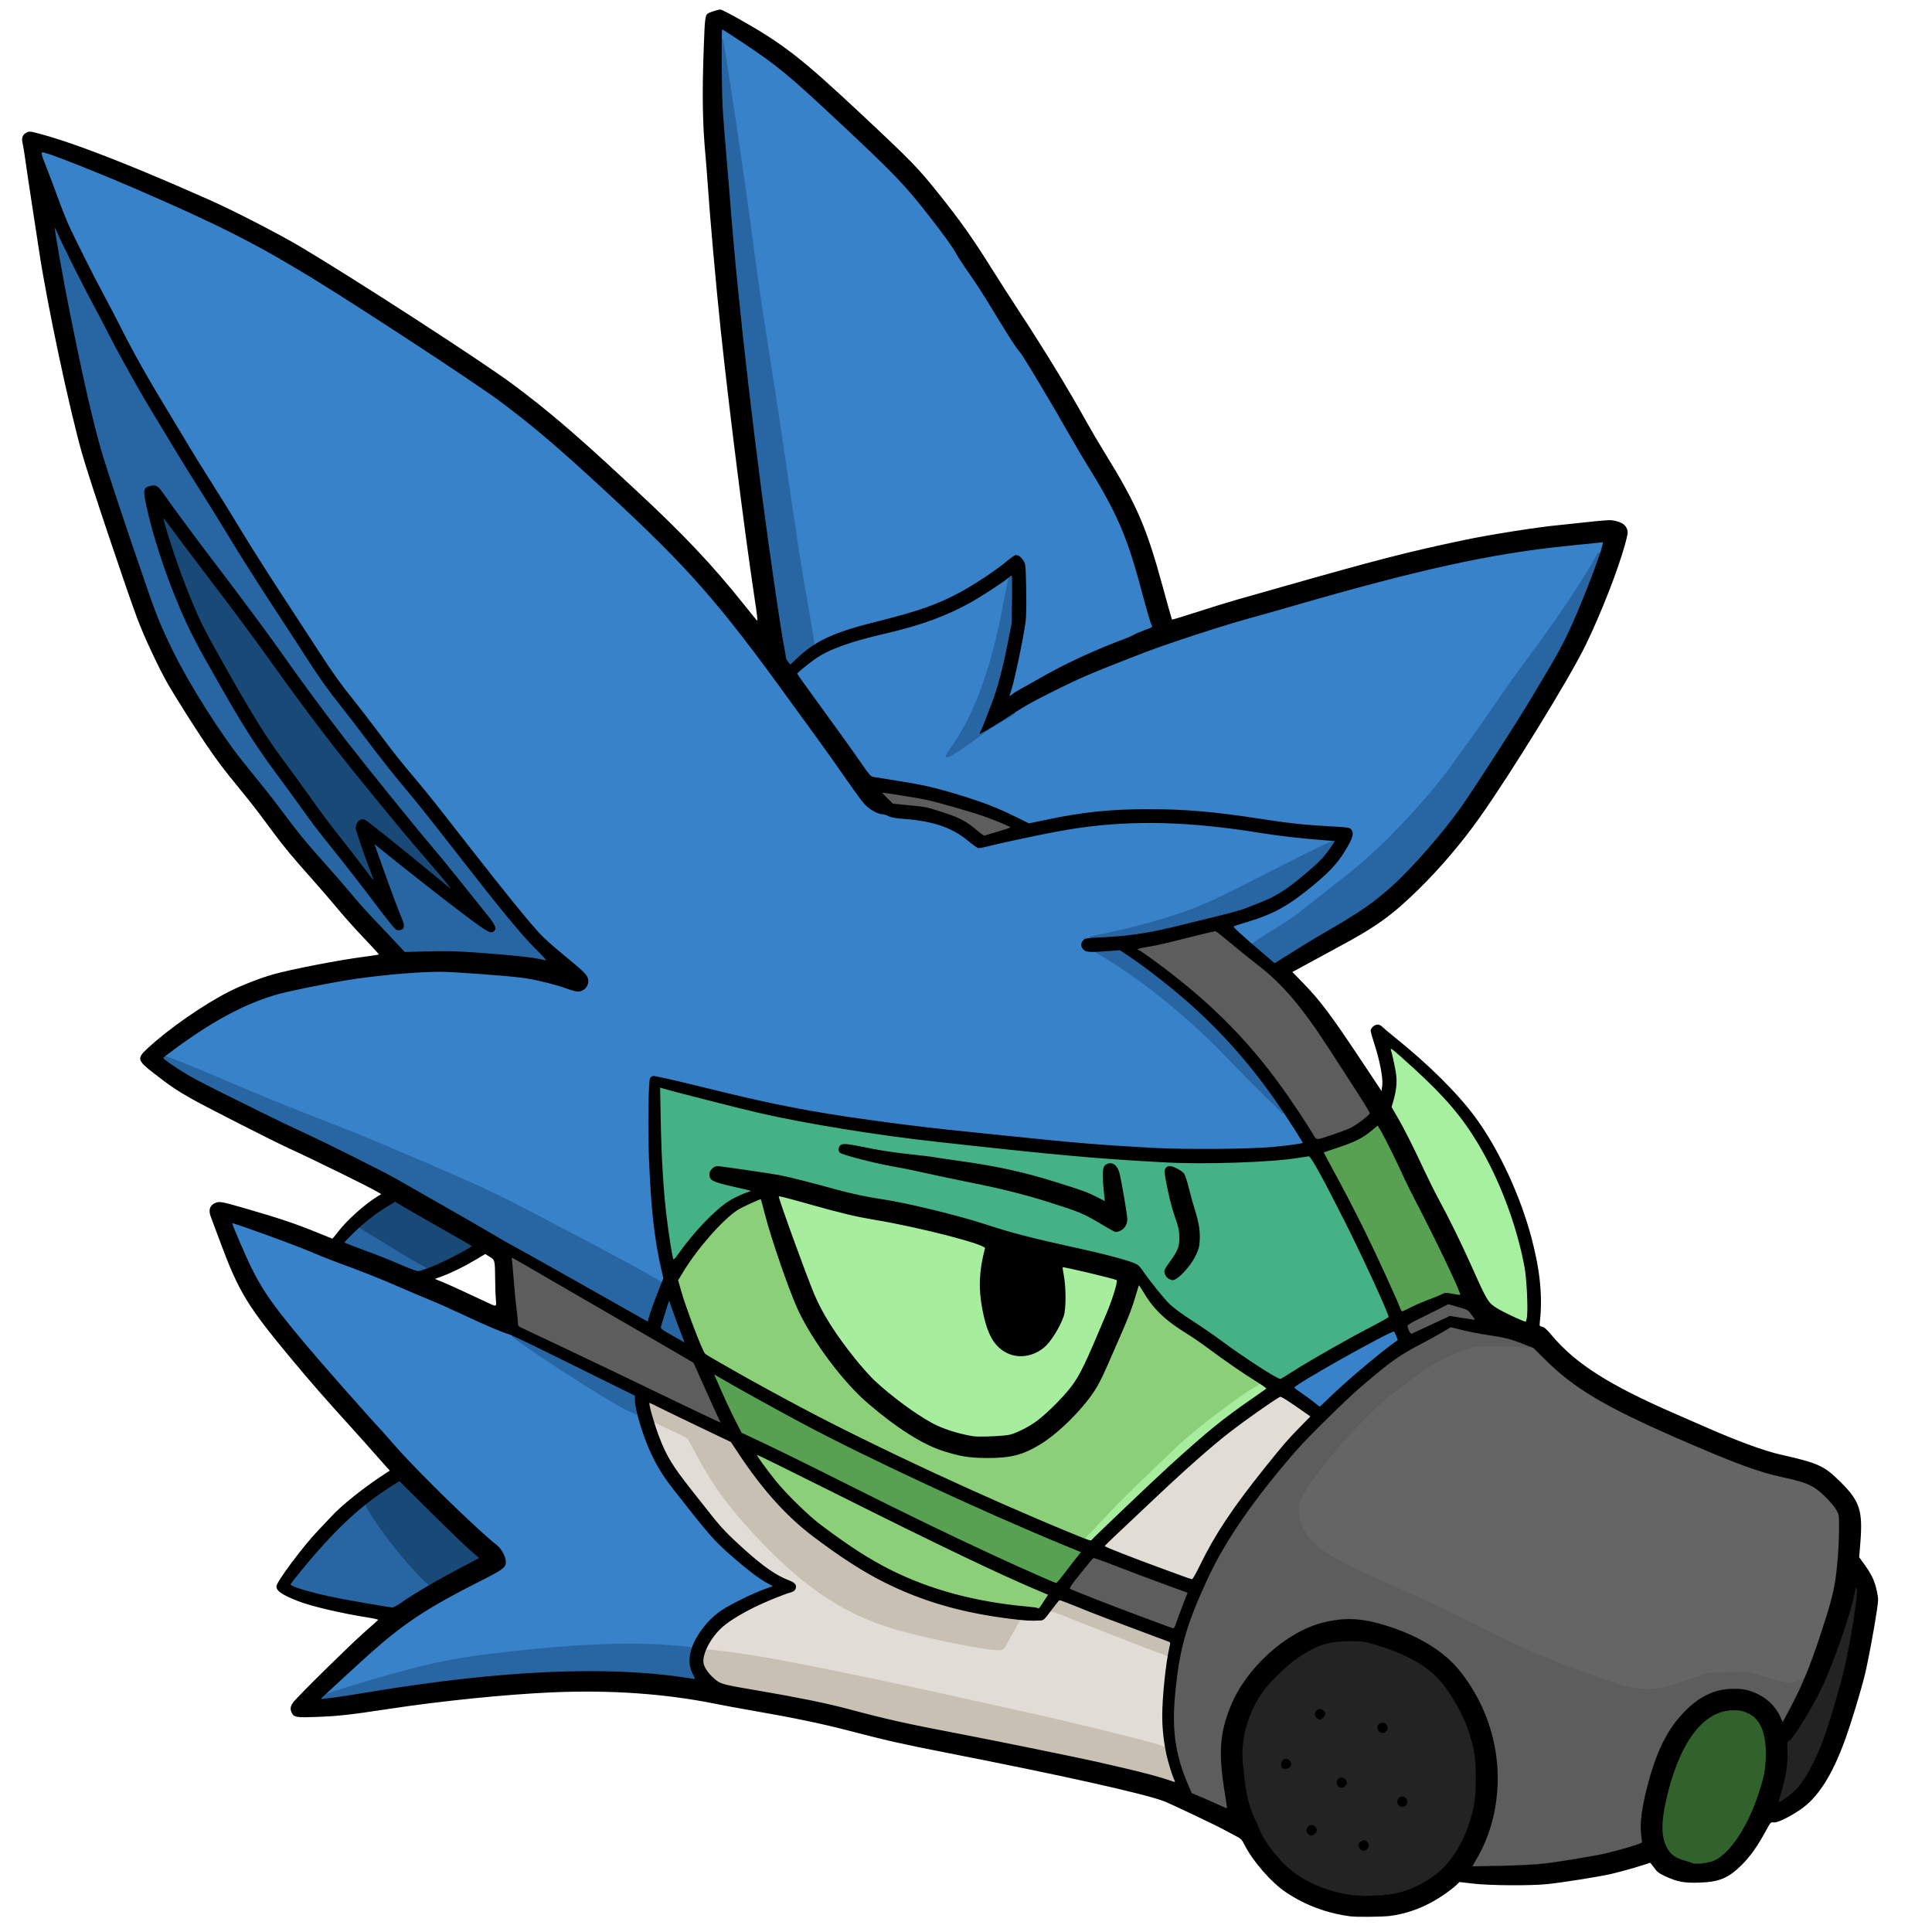 <?xml version="1.0" encoding="UTF-8"?>
<svg version="1.1" viewBox="0 0 1024 1024" xml:space="preserve" xmlns="http://www.w3.org/2000/svg"><g transform="scale(1.562)"><path d="m434.41 473.42c-0.113-0.023-0.299-0.032-0.441 0.051-2.843 1.663-11.737 7.925-16.762 11.797-6.53 5.032-15.813 13.261-27.713 24.559-3.253 3.089-7.967 7.529-10.475 9.869-2.259 2.108-4.137 3.931-4.533 4.414-0.043 0.052-0.146 0.153-0.146 0.33 0 0.303 0.314 0.423 0.512 0.52 1.806 0.879 10.988 4.447 18.938 7.346 3.08 1.123 6.607 2.414 7.838 2.869 1.234 0.456 2.414 0.852 2.715 0.867 0.188 9e-3 0.324-0.116 0.377-0.17 0.399-0.404 1.48-2.356 2.596-4.646 5.203-10.679 11.008-19.41 22.207-33.387 5.948-7.424 7.659-9.398 11.771-13.584l3.781-3.848-1.889-1.342c-5.279-3.74-7.947-5.477-8.775-5.644zm-213.13 8.074 0.256 0.826c0.549 1.774 1.108 3.639 1.697 5.176 2.553 6.661 4.585 9.98 11.262 18.42 2.402 3.036 5.448 6.889 6.769 8.561 3.171 4.013 5.726 6.658 10.881 11.283 6.646 5.963 10.943 8.95 15.354 10.635 2.022 0.772 2.443 1.469 1.984 2.475-0.178 0.39-0.605 0.708-1.484 0.945-2.174 0.585-8.966 3.364-12.258 5.006-5.449 2.718-9.566 5.355-11.762 7.551-2.268 2.268-3.979 5.067-4.93 7.582l-0.188 0.496h0.018c-0.228 0.649-0.425 1.286-0.514 1.881l0.744 0.125c0.113-0.609 0.323-1.279 0.568-1.967 4.494 0.174 16.983 1.991 28.25 4.176 17.859 3.463 38.069 7.679 54.418 11.35 10.193 2.289 21.628 4.827 25.414 5.643 13.07 2.815 40.248 9.472 44.924 10.998l3.137 1.025-0.113-0.625c-0.671-3.698-1.077-7.367-1.082-11.002-8e-3 -5.565 0.94-14.545 1.977-20.299l0.049-0.266-0.238-0.131c-0.827-0.456-2.35-1.02-5.4-2.147-5.01-1.849-19.736-7.586-26.229-10.217-2.819-1.142-5.956-2.337-6.99-2.658-0.677-0.21-0.969-0.257-1.272-0.309l-0.227-0.037-0.139 0.184c-2.217 2.967-2.359 3.065-3.375 3.119-2.204 0.117-4.226 4e-3 -6.869-0.258l-0.254-0.023-0.119 0.227c-0.368 0.707-0.637 1.264-1.416 2.603-1.163 2-2.537 4.471-3.055 5.496-0.616 1.221-1.105 1.751-1.43 1.832-2.445 0.614-24.712-3.728-35.916-7.062-16.313-4.856-29.197-13.201-44.061-28.561-10.616-10.969-16.821-19.221-22.545-29.963-1.454-2.729-2.808-5.229-3.043-5.617-0.277-0.457-1.831-1.355-3.4-2.051-1.558-0.691-4.702-2.164-6.988-3.273-0.878-0.426-0.946-0.45-1.625-0.775zm179.1 114.93-0.73 0.191c0.21 0.799 0.423 1.628 0.676 2.439l0.723-0.227c-0.247-0.793-0.458-1.604-0.668-2.404z" fill="#e1ddd6"/><path d="m220.32 475.46c-0.33 0-0.413 0.299-0.428 0.422-0.08 0.653 0.715 3.44 1.643 6.436l0.049 0.158 0.148 0.072c0.684 0.328 0.747 0.347 1.621 0.771 2.29 1.112 5.448 2.59 7.016 3.285 1.555 0.689 2.927 1.529 3.061 1.75 0.191 0.316 1.566 2.855 3.019 5.582 5.77 10.829 12.01 19.12 22.67 30.135 14.935 15.432 27.923 23.854 44.389 28.756 11.215 3.338 33.645 7.744 36.314 7.074 0.682-0.171 1.282-0.96 1.922-2.227 0.506-1.003 1.871-3.462 3.031-5.457 0.79-1.359 1.075-1.942 1.436-2.635l0.258-0.494-0.557-0.057c-1.009-0.1-1.79-0.148-3.144-0.318-16.702-2.099-29.714-5.876-42.809-12.42-7.06-3.528-15.101-8.729-24.291-15.717-8.764-6.664-16.913-15.772-24.883-27.826l-2.596-3.924-10.861-5.193c-5.921-2.83-12.094-5.818-13.711-6.637-1.625-0.823-3.062-1.537-3.297-1.537zm138.93 66.961c-0.305 0.112-1.586 1.743-2.965 3.592-0.055 0.074-0.054 0.06-0.127 0.158l-0.371 0.496 0.611 0.104c0.31 0.052 0.537 0.087 1.174 0.285 0.987 0.307 4.115 1.495 6.928 2.635 6.5 2.634 21.23 8.374 26.252 10.229 3.05 1.126 4.53 1.672 5.299 2.096l0.461 0.256 0.092-0.52c0.149-0.83 0.263-2.117 0.404-2.723 0.431-1.851 0.475-2.192-0.498-2.559-0.386-0.146-3.505-1.308-6.938-2.584-13.446-5-18.298-6.86-23.918-9.164-2.898-1.188-5.405-2.144-6.066-2.299-0.073-0.017-0.186-0.058-0.338-2e-3zm-120.1 17.277-0.096 0.252c-0.647 1.713-1.028 3.384-0.699 4.606 0.462 1.716 2.051 3.784 4.16 5.504 1.888 1.539 2.876 1.782 14.547 3.754 13.015 2.199 23.337 4.306 30.525 6.229 13.307 3.558 20.048 5.056 38.85 8.637 11.177 2.128 40.386 8.093 46.123 9.418 2.288 0.528 6.391 1.478 9.119 2.109 5.875 1.36 12.254 3.077 14.68 3.949 1.153 0.415 1.794 0.653 2.133 0.615 0.108-0.012 0.245-0.051 0.35-0.182 0.258-0.321-3e-3 -0.75-0.215-1.162-0.605-1.177-2.052-5.84-2.609-8.467-0.133-0.627-0.186-1.256-0.305-1.908l-0.039-0.221-2.75-0.898c-4.777-1.559-31.913-8.199-44.998-11.018-3.782-0.815-15.218-3.354-25.41-5.643-16.356-3.672-36.572-7.89-54.438-11.354-11.456-2.221-24.266-4.087-28.658-4.213zm161.23 36.721-0.73 0.191c0.21 0.799 0.423 1.628 0.676 2.439l0.723-0.227c-0.247-0.793-0.458-1.604-0.668-2.404z" fill="#c8c1b3"/><path d="m471.81 355.38c-0.489 0.028-0.457 0.51-0.389 0.742 0.42 1.435 0.859 3.356 1.475 6.461 0.728 3.672 0.575 6.49-0.584 10.588l-0.678 2.397 2.041 3.494c2.225 3.811 5.452 10.21 9.154 18.162 1.403 3.013 3.553 7.323 4.779 9.58 3.757 6.914 7.662 14.895 11.6 23.699 4.863 10.875 5.336 11.671 8.275 13.492 2.252 1.395 8.955 4.553 9.977 4.67 0.54 0.062 0.735-0.947 0.857-1.766 0.431-2.874-0.067-13.242-0.811-17.215-2.704-14.439-8.532-29.855-15.957-42.211-5.386-8.963-11.275-15.846-21.611-25.279-5.149-4.7-7.19-6.503-7.854-6.764-0.07-0.027-0.18-0.056-0.275-0.051z" fill="#51e241" fill-opacity=".5"/><path d="m264.27 405.4c-0.087 1e-3 -0.248 0.012-0.373 0.137-0.226 0.226-0.05 0.694 0.105 1.203 1.401 4.604 9.468 26.738 11.875 32.443 2.767 6.56 7.259 13.649 13.852 21.875 2.202 2.748 5.213 6.128 6.701 7.516 5.717 5.332 13.749 11.26 19.588 14.453 3.572 1.954 8.957 3.677 14 4.492 2.088 0.338 10.978-0.049 12.803-0.562 2.615-0.736 6.665-2.829 9.248-4.777 3.456-2.606 8.98-8.139 11.619-11.637 2.989-3.961 4.7-7.527 12.025-24.959 1.86-4.425 3.564-9.835 3.516-11.154-6e-3 -0.168-0.046-0.44-0.277-0.566-0.903-0.494-14.932-3.852-17.895-4.346-0.33-0.055-0.689-0.131-0.875 0.055-0.12 0.12-0.118 0.268-0.119 0.309-0.012 0.363 0.174 1.496 0.432 2.84 0.763 3.983 0.728 11.384-0.018 13.555-1.32 3.845-4.417 8.755-6.615 10.537-4.571 3.705-10.456 3.755-14.543 0.166-2.744-2.409-4.421-6.136-5.727-12.951-1.355-7.072-1.096-13.066 0.895-20.529 0.111-0.418-0.322-0.724-0.734-0.947-3.587-1.948-23.17-6.871-36.891-9.16-6.508-1.086-10.742-2.087-21.562-5.115-7.908-2.213-10.413-2.885-11.029-2.875zm163.06 63.42-1.815 1.092c-5.666 3.271-20.138 14.28-25.93 19.719-6.428 6.036-19.337 18.525-21.459 20.764-3.623 3.822-9.171 9.703-10.52 11.154l-0.387 0.416 0.533 0.197c0.422 0.155 1.979 0.845 2.231 0.914l0.195 0.053 0.152-0.133c0.994-0.868 1.773-1.55 3.516-3.197 2.803-2.649 5.686-5.721 7.182-6.973 1.518-1.27 4.058-3.237 4.443-3.879 0.623-1.037 16.611-15.909 20.625-19.309 4.378-3.708 13.53-11.115 18.303-14.277 2.522-1.671 5.609-3.751 5.769-4.17 0.23-0.599-1.148-1.667-1.705-1.861l-0.84-0.291c2e-3 -6e-3 0.023-7e-3 -0.096-0.086z" fill="#a6ed9e"/><path d="m258.04 406.4c-0.111 3e-3 -0.213 0.037-0.279 0.057-1.217 0.367-6.334 2.739-7.641 3.57-5.064 3.22-13.672 12.974-18.578 21.014l-1.922 3.148 1.066 3.758c1.647 5.809 7.001 19.932 8.143 21.402 0.23 0.296 2.383 1.597 4.785 2.949 2.4 1.351 5.157 2.916 6.121 3.478 3.641 2.123 14.203 7.906 21.932 12.008 24.655 13.083 61.778 30.357 91.393 42.525 2.582 1.061 3.664 1.476 4.699 1.855l0.236 0.086 0.172-0.184c1.343-1.446 6.89-7.329 10.512-11.15 2.078-2.192 15.005-14.701 21.428-20.732 5.748-5.397 20.203-16.387 25.787-19.611l2.188-1.223-0.516-0.342c-0.471-0.313-0.537-0.318-1.096-0.658-4.047-2.467-11.331-7.486-16.619-11.453-2.019-1.514-5.047-3.598-6.731-4.631-7.698-4.726-11.617-8.505-15.186-14.605-0.579-0.989-1.107-1.816-1.336-1.99-0.054-0.041-0.306-0.198-0.527 0.023-0.157 0.157-0.567 1.548-1.016 3.115-1.236 4.319-2.496 7.634-5.635 14.799-1.581 3.608-3.595 8.218-4.479 10.242-0.88 2.016-2.259 4.809-3.061 6.203-3.783 6.578-12.705 15.632-19.352 19.639-5.765 3.475-9.766 4.495-17.645 4.479-5.916-0.012-9.098-0.52-14.908-2.381-6.899-2.21-15.568-7.71-25.373-16.125-8.323-7.143-18.477-20.702-23.525-31.42-2.836-6.021-8.998-23.789-11.211-32.338-0.729-2.816-1.358-5.226-1.502-5.381-0.096-0.103-0.216-0.13-0.326-0.127zm-1.311 86.725c-0.067 0.013-0.131 0.043-0.189 0.102-0.206 0.206-0.093 0.482-0.045 0.592 0.398 0.908 3.118 4.652 6.051 8.338 3.711 4.663 11.308 12.11 15.793 15.477 9.512 7.141 16.471 11.627 23.541 15.168 13.569 6.795 28.833 10.898 46.521 12.512 1.453 0.133 2.736 0.298 3.221 0.404 0.011 3e-3 0.023 3e-3 0.033 6e-3 9e-3 2e-3 0.017 6e-3 0.025 8e-3 7e-3 2e-3 0.015 2e-3 0.021 4e-3 6e-3 1e-3 0.011 5e-3 0.016 6e-3 4e-3 1e-3 8e-3 8.7e-4 0.012 2e-3 3e-3 9.8e-4 7e-3 3e-3 0.01 4e-3l-0.076-0.059c0.657 0.657 1.126 0.129 2.123-1.404 0.542-0.833 1.223-1.884 1.514-2.332l0.775-1.193-3.369-1.418c-13.531-5.698-34.334-15.657-69.416-33.229-12.952-6.487-23.831-11.853-25.959-12.812-0.176-0.079-0.401-0.212-0.602-0.174z" fill="#8bd079"/><path d="m244.98 9.541c-0.398 0-0.385 0.373-0.389 0.422-0.033 0.461-0.013 2.528-0.037 3.215l-2e-3 0.043 8e-3 0.041c1.48 7.717 7.043 45.053 10.246 69.188 1.855 13.976 2.951 21.52 5.123 35.273 2.728 17.269 5.087 32.907 7.861 52.092 1.4 9.681 3.2 21.348 3.998 25.93 2.813 16.142 3.579 20.873 3.842 23.16l0.068 0.607 0.514-0.334c5.013-3.272 11.103-5.473 22.348-8.271 13.196-3.284 19.873-5.668 27.541-9.844 4.84-2.635 12.089-7.449 15.299-10.162 1.337-1.13 2.705-2.117 3.008-2.213 0.667-0.212 1.59 0.33 2.473 1.758 0.627 1.015 0.669 1.381 0.824 9.344 0.107 5.476 0.034 9.312-0.205 11.098-0.772 5.763-3.877 20.438-4.971 23.537-0.321 0.91-0.572 1.498-0.375 1.803 0.332 0.513 0.922-0.044 1.522-0.525 0.549-0.441 1.784-1.218 2.74-1.719 0.977-0.512 3.697-2.036 6.053-3.391 9.14-5.257 18.56-9.616 30.225-13.986 0.548-0.205 1.576-0.693 2.289-1.086 0.678-0.373 2.345-1.081 3.695-1.562 2.278-0.812 2.841-1.103 2.342-2.037-0.431-0.806-1.578-4.684-3.939-13.498-4.486-16.747-8.22-25.25-17.936-40.861-1.366-2.196-3.787-6.292-5.381-9.105-6.927-12.225-16.871-28.841-17.736-29.549-0.584-0.478-3.467-4.89-8.154-12.611-4.662-7.68-6.214-10.085-9.889-15.312-1.172-1.667-2.602-3.886-3.178-4.926-1.394-2.518-4.021-6.195-8.977-12.57-8.682-11.169-12.173-14.797-32.43-33.721-15.727-14.692-19.677-17.937-31.092-25.539-3.436-2.288-6.364-4.198-7.019-4.574-0.071-0.041-0.167-0.111-0.309-0.111zm1.478 39.387-0.752 0.082c0.069 0.831 0.098 1.332 0.168 2.154l0.062 0.729 0.828-0.699zm-231.41 2.424c-0.322-0.077-0.662-0.154-0.947 0.006-0.768 0.43-0.148 1.896 1.416 5.854 0.983 2.486 2.626 6.851 3.65 9.695 1.027 2.851 2.546 6.747 3.377 8.66 1.802 4.151 9.001 18.509 12.658 25.254 1.43 2.637 3.742 7.066 5.137 9.842 4.707 9.368 9.697 18.205 17.576 31.135 2.574 4.223 5.523 9.119 6.553 10.875 1.037 1.768 4.216 6.882 7.068 11.371 2.85 4.486 7.523 12.042 10.385 16.791 2.866 4.756 9.033 14.481 13.705 21.611 4.671 7.128 10.317 15.788 12.549 19.242 4.407 6.821 7.062 10.514 11.842 16.469 1.692 2.108 5.289 6.784 7.992 10.391 5.577 7.44 7.154 9.427 12.836 16.178 4.051 4.813 6.477 7.865 17.527 22.045 12.253 15.724 21.292 26.842 24.857 30.57 1.258 1.316 4.66 4.337 7.568 6.725 6.666 5.473 7.83 6.608 8.223 7.797 0.649 1.968-0.913 4.075-3.041 4.078-0.434 5.3e-4 -2.075-0.425-3.549-0.965-3.804-1.394-10.727-3.095-14.93-3.67-5.161-0.706-23.726-2.083-28.062-2.08-8.505 6e-3 -22.759 1.324-33.021 3.053-7.404 1.247-18.761 3.591-22.459 4.637-10.685 3.022-21.58 8.802-34.508 18.285-2.152 1.579-3.754 2.797-4.088 3.106l-0.516 0.477 0.682 0.168c1.549 0.381 9.361 3.477 20.002 8.041 12.678 5.438 20.188 8.514 30.955 12.688 14.109 5.468 19.419 7.651 36.725 15.084 17.652 7.582 24.21 10.612 34.055 15.736 15.263 7.944 25.682 13.445 33.232 17.523 0.646 0.349 0.719 0.417 1.326 0.748 5.523 3.003 9.866 5.42 12.002 6.769l-0.123 0.311h0.643l0.137 0.088 0.035-0.088h6e-3l0.131-0.342 0.748-1.885-0.844-3.711c-2.243-9.862-3.412-20.542-4.053-37.125-0.398-10.293-0.162-25.972 0.318-26.869 0.123-0.23 0.509-0.527 0.795-0.598 0.253-0.062 6.642 1.329 14.131 3.174 19.126 4.712 26.993 6.446 39.223 8.648 13.135 2.366 36.622 5.501 52.992 7.072 0.962 0.092 7.228 0.741 13.916 1.44 22.261 2.326 30.994 3.055 48.178 4.021 11.696 0.658 33.994 0.497 42.139-0.309 4.726-0.467 8.933-1.041 9.711-1.301 0.099-0.033 0.391-0.143 0.391-0.434 0-0.136-0.085-0.28-0.156-0.406-0.648-1.157-3.915-6.213-6.338-9.877l-0.023-0.035-0.031-0.029c-4.306-4.079-11.204-10.912-20.279-20.311-12.237-12.673-28.526-25.768-41.443-33.305-0.836-0.488-1.37-0.852-1.9-1.219l-0.102-0.07-0.123 4e-3c-2.373 0.064-3.638-0.067-4.129-0.559-0.847-0.847-0.858-1.835-0.053-2.641 0.035-0.035 0.201-0.039 0.395-0.174l0.037-0.027 0.029-0.033c0.011-0.012 0.013-0.021 0.021-0.033-0.023 0.021-0.129 0.073 0.154-0.023l0.014-6e-3 0.016-6e-3c0.257-0.113 0.836-0.253 1.494-0.322l0.023-2e-3 0.023-4e-3c1.065-0.246 1.928-0.459 4.076-0.891 10.983-2.208 23.945-5.854 31.471-8.854 6.156-2.453 9.797-4.202 25.574-12.281 7.917-4.054 16.377-8.276 18.787-9.375 1.486-0.678 2.204-0.965 2.91-1.234l0.111-0.043 0.627-0.922-5.369-0.434c-8.023-0.648-14.345-1.393-21.494-2.535-23.354-3.732-41.987-4.209-60.754-1.543-7.039 1-20.849 3.812-32.121 6.539-0.741 0.179-1.586 0.319-1.83 0.318-0.124-1e-4 -1.612-0.999-3.193-2.322-5.461-4.571-12.034-6.84-21.814-7.584-3.171-0.241-4.51-0.485-5.359-0.928-0.703-0.367-1.686-0.686-2.209-0.686-1.045 0-2.727-0.757-4.588-2.162-1.263-0.954-2.85-2.993-7.426-9.582-3.214-4.628-7.953-11.298-10.531-14.82-2.576-3.519-6.608-9.063-8.963-12.318-23.586-32.606-33.932-44.407-60.693-69.217-17.188-15.935-26.077-23.525-37.471-32.002-8.185-6.09-47.523-31.885-63.711-41.781-19.173-11.72-31.9-18.144-60.367-30.468-12.011-5.2-27.568-11.366-30.541-12.078zm529.18 132.12-2.553 0.273c-1.118 0.119-5.635 0.579-10.035 1.023-25.779 2.604-50.143 7.944-93.348 20.449-4.663 1.35-11.573 3.302-15.355 4.34-8.568 2.351-27.758 8.635-35.236 11.539-18.563 7.208-21.117 8.301-31.471 13.48-5.382 2.692-8.327 4.397-12.271 6.898l-0.021 0.014-0.021 0.018s0.128-0.131-0.051 0.035c-0.719 0.663-1.984 1.484-4.287 2.719-1.84 0.987-5.216 3.199-7.504 4.916-4.506 3.381-8.336 5.943-10.002 6.76 0.45-0.711 1.193-1.849 2.232-3.381 7.465-11.003 12.958-26.545 16.885-47.684 0.735-3.958 1.517-7.724 1.688-8.238 0.142-0.428 0.34-0.645 0.594-0.91l0.195-0.203-0.092-0.16c2e-5 -3e-3 -2e-5 -7e-3 0-0.01 5e-5 -6e-3 -5e-5 -0.011 0-0.018 5.1e-4 -0.064 0.059-0.51-0.379-0.51-0.282 0-1.046 0.573-1.781 1.17-1.946 1.58-9.184 6.262-12.639 8.17-8.154 4.504-16.656 7.594-28.42 10.32-12.374 2.868-19.608 5.495-24.258 8.84-2.323 1.671-5.259 4.033-5.887 4.746-0.07 0.079-0.191 0.203-0.191 0.396 0 0.142 0.083 0.259 0.135 0.342 0.473 0.763 2.875 4.138 5.754 8.086 7.92 10.858 13.366 18.453 16.418 22.902 2.116 3.085 2.8 3.891 3.762 4.072 0.55 0.104 4.139 0.681 8.012 1.291 8.996 1.416 12.769 2.28 21.215 4.852 7.996 2.435 12.806 4.298 19.018 7.369l4.621 2.285 6.025-1.258c12.551-2.62 21.563-3.556 34.459-3.578 12.083-0.021 22.598 0.867 37.223 3.148 10.57 1.649 15.728 2.201 25.426 2.725 5.175 0.279 5.547 0.372 5.939 0.85 0.764 0.931 0.619 2.092-1.018 5.01-2.939 5.239-5.541 8.23-11.492 13.188-8.585 7.152-13.702 9.99-22.904 12.717-2.201 0.652-4.157 1.276-4.396 1.488-0.242 0.214-0.106 0.497-0.051 0.59 0.365 0.622 2.854 2.855 6.744 6.234l0.256 0.223 0.248-0.23c0.618-0.57 3.472-2.474 6.738-4.436 4.827-2.899 7.816-5.01 13.334-9.414 3.902-3.114 8.526-6.755 10.275-8.09 5.339-4.074 12.251-10.215 17.156-15.242 7.164-7.342 15.446-16.813 18.867-21.576 1.695-2.36 5.378-7.474 8.184-11.361 2.808-3.89 6.851-9.666 8.988-12.838 2.131-3.163 6.174-8.844 8.984-12.625 5.963-8.023 10.836-14.872 14.908-20.969 3.162-4.734 5.734-8.937 8.07-12.967-0.684 1.964-1.253 3.691-2.178 6.125l0.707 0.271c1.701-4.404 2.758-7.451 3.516-9.889l-6e-3 -2e-3c6.7e-4 -1e-3 1e-3 -3e-3 2e-3 -4e-3l0.019-0.033 0.012-0.037c0.198-0.641 0.795-2.152 0.895-2.611zm-417.85 228.76c-1.499 1.124-2.951 2.367-4.387 3.648l0.504 0.562c1.429-1.276 2.86-2.499 4.336-3.606zm-47.854 2.389c-0.22 0.182-0.126 0.429-0.107 0.492 0.17 0.592 1.219 3.161 2.527 6.221 6.189 14.476 8.973 18.817 22.289 34.752 5.212 6.237 21.954 25.214 26.215 29.713 0.167 0.176 2.246 2.536 4.561 5.176 7.657 8.733 27.834 28.395 34.344 33.463 1.374 1.07 2.814 3.732 2.861 5.24 0.054 1.718-0.706 2.372-8.184 6.141-18.033 9.089-25.907 14.246-37.67 24.68-2.228 1.976-15.156 13.843-16.504 15.15-0.406 0.394-0.454 0.922 0.193 0.992l0.18 0.019 0.129-0.127 2e-3 -2e-3 0.02-0.023c0.29-0.341 0.476-0.59 0.965-0.805 1.724-0.756 13.171-4.289 21.758-6.697 16.013-4.491 23.756-5.965 41.859-7.969 12.648-1.4 23.886-2.217 33.854-2.455 9.967-0.238 18.658 0.103 26.219 1.018l0.518 0.065h0.303l0.082-0.264c0.929-2.921 2.831-6.053 5.684-9.166 1.048-1.144 2.996-2.811 4.33-3.705 2.939-1.971 10.617-5.753 14.508-7.143l3.65-1.305-2.641-1.412c-2.792-1.492-7.005-4.702-12.459-9.506-5.593-4.927-7.277-6.865-19.197-22.092-3.365-4.299-5.246-7.277-7.354-11.633-1.942-4.015-3.831-9.577-4.879-13.859l-0.055-0.225-0.225-0.053c-1.799-0.426-7.977-3.855-17.377-9.783-11.824-7.457-21.359-13.94-24.719-16.59l-0.041-0.033-0.049-0.019c-0.296-0.122-1.512-0.731-1.699-0.779-1.833-0.472-7.317-2.817-15.613-6.695-4.051-1.894-9.172-4.165-11.387-5.049-2.199-0.877-6.514-2.707-9.588-4.066-5.694-2.518-13.898-5.772-21.137-8.383-2.192-0.79-6.648-2.571-9.9-3.957-4.811-2.05-21.692-8.203-25.27-9.254-0.395-0.116-0.785-0.247-0.996-0.072zm394.01 36.705c-0.263 0.068-0.572 0.207-0.898 0.352-5.307 2.343-27.618 14.873-32.057 18.018-0.491 0.348-0.924 0.646-0.908 0.986 6e-3 0.123 0.091 0.245 0.121 0.281 0.235 0.281 1.299 1.078 2.523 1.91 1.353 0.919 3.244 2.308 4.203 3.082 0.968 0.782 1.853 1.483 2.059 1.52 0.168 0.029 0.321-0.085 0.361-0.115 0.383-0.294 1.885-1.702 3.647-3.408 5.157-4.995 15.487-13.768 20.83-17.689l2.186-1.605-0.619-1.582c-0.284-0.727-0.636-1.484-0.826-1.674-0.14-0.14-0.358-0.142-0.621-0.074zm-339.61 52.236c-3.04 1.892-5.941 3.999-8.809 6.271l0.469 0.594c2.851-2.26 5.729-4.352 8.738-6.225zm-14.359 11.004c-1.024 0.937-2.087 2.001-3.117 3.012l0.531 0.539c1.032-1.013 2.083-2.064 3.098-2.992zm-6.322 6.271c-3.393 3.553-6.875 7.411-10.678 12.061l0.586 0.48c3.788-4.632 7.257-8.476 10.639-12.018zm292.39 25.318c-1.242 3.169-2.219 6.086-3.041 8.998l0.727 0.207c0.815-2.887 1.784-5.781 3.018-8.928zm-3.166 9.369c-0.685 2.468-1.173 4.997-1.639 7.574l0.742 0.133c0.465-2.572 0.948-5.07 1.623-7.504zm-167.16 8.279-0.754 0.037c0.065 1.373 0.371 2.679 0.975 3.875l0.676-0.34c-0.548-1.087-0.832-2.291-0.896-3.572zm165.15 1.043c-0.485 3.004-0.852 6.303-1.185 9.908l0.754 0.07c0.333-3.598 0.696-6.877 1.178-9.857zm-177.62 2.543-0.068 0.754c3.41 0.311 6.709 0.689 9.857 1.158l0.113-0.746c-3.166-0.472-6.473-0.859-9.902-1.166zm-88.232 4.697-2.119 0.578 0.158 0.738c0.712-0.111 1.366-0.181 2.084-0.291l0.68-0.104zm266.78 24.336-0.73 0.191c0.21 0.799 0.423 1.628 0.676 2.439l0.723-0.227c-0.247-0.793-0.458-1.604-0.668-2.404z" fill="#3882ca"/><path d="m223.53 368.37 0.209 11.045c0.263 13.964 0.942 24.873 2.152 34.555 0.672 5.371 1.761 12.264 2.119 13.197 0.066 0.173 0.229 0.35 0.48 0.35 0.465-3.5e-4 1.042-0.731 1.928-1.992 5.039-7.175 12.192-14.677 16.889-17.734 1.738-1.131 4.801-2.555 7.217-3.352 0.103-0.034 0.241-0.058 0.365-0.162 0.359-0.302 0.055-0.624-0.141-0.717-0.354-0.168-1.714-0.468-5.699-1.373-7.439-1.69-8.025-2.078-8.025-3.986 0-0.972 1.321-2.299 2.285-2.299 0.898 1.7e-4 17.39 2.401 20.947 3.049 2.847 0.518 10.526 2.459 18.916 4.781 5.159 1.428 11.248 2.73 15.818 3.379 7.694 1.093 25.177 5.3 34.336 8.266 10.505 3.402 15.445 4.681 33.635 8.699 9.765 2.157 17.165 4.237 18.643 5.205 0.367 0.241 0.987 0.889 1.367 1.451 2.597 3.836 7.559 10.02 9.604 11.953 1.437 1.358 4.493 3.6 7.549 5.545 2.808 1.787 7.263 4.847 9.896 6.801 7.3 5.415 17.157 11.854 19.715 12.912 0.284 0.118 0.581 0.224 0.812 0.135 0.195-0.075 2.253-1.337 4.488-2.762 5.663-3.611 18.357-10.836 25.863-14.721 3.131-1.621 5.73-3.061 6.299-3.518 0.062-0.05 0.225-0.176 0.225-0.385 0-1.272-9.117-21.065-14.957-32.619-6.926-13.704-10.704-20.67-11.953-21.939-0.151-0.154-0.338-0.326-0.6-0.307-0.368 0.026-1.977 0.274-3.65 0.555-8.837 1.481-31.552 2.249-45.059 1.516-23.49-1.275-35.487-2.356-76.918-6.928-20.904-2.307-44.789-6.184-60.918-9.887-6.199-1.423-30.123-7.53-32.613-8.32z" fill="#44b187"/><path d="m467.44 381.21-2.728 2.234c-2.859 2.342-5.335 3.568-11.197 5.51-2.48 0.821-4.574 1.516-4.699 1.613-0.254 0.198-0.118 0.461-0.1 0.506 0.171 0.424 1.108 2.204 2.272 4.332 4.667 8.537 7.695 14.358 11.721 22.521 3.836 7.779 10.895 23.167 11.84 25.799 0.241 0.672 0.6 1.453 1.047 1.453 0.251 0 1.733-0.695 3.324-1.494 1.58-0.793 4.201-1.922 5.824-2.51 1.641-0.594 3.593-1.392 4.352-1.779 1.201-0.613 1.222-0.622 3.564-0.18 1.225 0.231 2.327 0.392 2.633 0.369 0.04-3e-3 0.192-0.022 0.291-0.121 0.233-0.233 0.087-0.641-0.039-1.012-1.146-3.36-8.601-18.89-15.125-31.428-1.372-2.638-2.982-5.872-3.574-7.182-2.253-4.984-6.684-14.002-7.918-16.104zm-226.01 84.051 1.065 2.457c2.727 6.286 4.894 10.973 6.66 14.412l2.133 4.156 2.898 1.344c7.537 3.497 17.518 8.386 34.127 16.719 19.018 9.541 33.154 16.4 47.531 23.061 9.98 4.623 21.807 9.893 22.393 9.904 0.422 7e-3 1.346-1.103 2.228-2.283 0.877-1.173 2.699-3.526 4.047-5.227l2.762-3.486-6.115-2.518c-27.801-11.435-67.263-29.799-88.979-41.408-9.1-4.865-22.766-12.441-28.229-15.648z" fill="#58a152"/><path d="m245.3 13.121-0.748 0.057c-0.161 4.585-0.097 18.552 0.193 23.484 0.133 2.268 0.567 7.576 0.959 12.342l2e-3 0.01 0.252 1.871-0.102 0.086 0.016 0.193c0.059 0.694 0.084 1.157 0.143 1.83 0.522 5.983 1.105 12.965 1.295 15.514 2.506 33.584 8.93 88.835 15.531 133.59 1.14 7.727 2.356 15.414 2.711 17.115 0.349 1.67 0.628 3.364 0.629 3.635 1e-3 0.484 0.405 1.303 0.844 1.852l1.016 1.272 2.178-2.078c1.958-1.867 3.915-3.363 5.992-4.719l0.195-0.127-0.027-0.232c-0.265-2.311-1.033-7.06-3.846-23.203-0.796-4.57-2.594-16.232-3.994-25.91-2.775-19.188-5.137-34.827-7.865-52.1-2.172-13.749-3.265-21.283-5.119-35.254-3.204-24.141-8.765-61.464-10.254-69.231zm-226.9 63.424c-0.113 0.036-0.189 0.249-0.205 0.721-0.041 1.186 2.929 17.88 4.936 27.91 4.816 24.074 8.069 38.269 11.23 49.012 1.295 4.402 8.014 24.674 11.936 36.016 0.882 2.552 2.479 7.197 3.547 10.32 2.779 8.127 4.772 12.937 8.543 20.604 5.648 11.484 16.389 28.42 23.92 37.721 8.104 10.008 10.652 13.242 14.072 17.857 4.492 6.061 7.21 9.351 13.898 16.826 2.833 3.166 6.579 7.482 8.324 9.59 3.273 3.953 5.158 6.027 11.83 13.016 2.118 2.219 4.462 4.707 5.203 5.525l1.473 1.625 8.098-0.217c6.486-0.172 9.594-0.086 17.326 0.475 10.676 0.774 17.483 1.479 20.266 2.094 1.059 0.234 2.094 0.442 2.391 0.465 0.481 0.038 0.472-0.374 0.393-0.568-0.153-0.374-1.763-2.105-3.807-4.125-4.276-4.228-11.77-13.296-24.363-29.482-11.402-14.655-15.989-20.41-20.936-26.264-2.591-3.066-7.465-9.243-10.83-13.729-3.369-4.49-7.877-10.367-10.018-13.057-4.437-5.575-7.224-9.518-12.012-17.002-1.859-2.906-7.017-10.827-11.465-17.604-4.445-6.773-10.774-16.777-14.064-22.229-3.294-5.458-7.932-12.949-10.305-16.648-2.369-3.693-5.939-9.448-7.934-12.789-1.997-3.345-4.978-8.277-6.623-10.959-4.96-8.085-11.467-19.627-15.549-27.58-2.123-4.137-5.071-9.757-6.551-12.488-2.849-5.259-10.021-19.667-11.375-22.848-0.349-0.82-1.012-2.297-1.35-2.188zm33.912 88.475c0.816 0.062 1.456 0.683 2.936 2.791 3.906 5.566 11.865 16.303 18.699 25.221 5.952 7.766 17.121 22.815 20.295 27.346 7.121 10.166 15.332 21.301 23.018 31.215 6.588 8.498 23.155 29.001 28.197 34.895 2.406 2.812 6.702 8.044 9.547 11.627 2.848 3.586 6.872 8.604 8.941 11.154 3.782 4.661 4.114 5.527 3.4 6.24-0.821 0.821-1.664 0.461-10.158-5.943-6.699-5.051-20.582-15.956-28.551-22.43l-2.398-1.947 2.166 6.18c2.627 7.496 6.573 18.134 7.477 20.146 0.871 1.94 0.912 2.747 0.467 3.283-0.276 0.332-1.492 0.463-1.885 0.174-0.457-0.336-3.9-4.646-7.059-8.877-3.689-4.941-11.049-14.387-15.277-19.611-3.867-4.777-5.981-7.573-10.385-13.74-1.824-2.554-5.542-7.649-8.262-11.32-6.274-8.469-11.341-16.436-18.516-29.127-0.895-1.584-3.095-5.473-4.889-8.641-4.485-7.919-7.116-13.408-10.643-22.195-3.578-8.914-6.997-19.503-8.836-27.361-1.913-8.179-1.8-8.406 0.678-8.963 0.426-0.096 0.751-0.137 1.037-0.115zm489.99 22.365c-5.513 10.005-13.049 21.319-24.965 37.352-2.814 3.787-6.868 9.479-9.006 12.652-2.132 3.164-6.172 8.933-8.977 12.818-2.806 3.888-6.488 9.001-8.184 11.361-3.391 4.721-11.645 14.16-18.797 21.49-4.889 5.01-11.752 11.109-17.07 15.168-1.757 1.341-6.388 4.986-10.291 8.102-5.5 4.389-8.456 6.476-13.252 9.355-3.276 1.967-6.132 3.859-6.859 4.529l-0.311 0.285 0.318 0.277c1.23 1.068 1.9 1.686 3.559 3.102l3.856 3.289 2.853-1.781c1.441-0.9 4.326-2.701 6.406-4.002 2.076-1.298 6.535-3.957 9.908-5.908 10.091-5.838 15.003-9.275 21.045-14.732 6.692-6.044 17.067-17.895 23.156-26.449 4.327-6.078 18.826-28.559 24.057-37.299 9.611-16.058 10.953-18.519 14.59-26.762 3.188-7.225 7.17-17.754 8.654-22.555zm-199 7.418-0.379 0.395c-0.252 0.263-0.557 0.565-0.766 1.195-0.226 0.684-0.975 4.378-1.711 8.34-3.917 21.087-9.381 36.506-16.768 47.395-1.492 2.199-2.775 4.104-2.779 4.363 3e-3 0.352 0.312 0.483 0.545 0.471 1.006-0.055 5.607-3.073 11.082-7.182 2.27-1.703 5.604-3.887 7.406-4.854 2.338-1.254 3.71-2.135 4.486-2.857l-0.461-0.596c-1.151 0.73-2.017 1.225-3.527 2.217-2.627 1.726-5.937 3.657-7.426 4.412 0.532-1.034 1.447-3.347 3.857-9.729 1.85-4.898 3.611-11.493 5.176-19.391l1.5-7.584 0.123-8.113c0.065-4.302 0.039-7.648-0.125-7.99zm-250.53 30.258-0.617 0.438c6.131 8.661 14.13 19.419 21.186 28.494l0.598-0.465c-7.05-9.067-15.041-19.815-21.166-28.467zm27.484 55.844c-1e-5 0.863 3.423 10.733 5.447 15.836l0.703-0.277c-2.022-5.099-5.393-14.907-5.393-15.559zm333.33 3.883-1.115 0.426c-0.718 0.274-1.452 0.569-2.953 1.254-2.438 1.112-10.899 5.335-18.818 9.391-15.773 8.077-19.385 9.808-25.512 12.25-7.485 2.983-20.378 6.611-31.338 8.814-2.161 0.434-3.043 0.65-4.1 0.895l0.125 0.744c0.733-0.077 1.391-0.145 2.951-0.219 10.605-0.501 16.822-1.436 27.879-4.197 4.499-1.123 10.698-2.651 13.777-3.394 3.086-0.745 6.699-1.77 8.047-2.289 7.067-2.719 8.76-3.469 11.418-5.059 3.068-1.835 5.446-3.642 10.484-7.957 3.545-3.036 5.273-4.904 7.277-7.875zm-85.482 33.393c-6e-3 2e-3 -0.291 0.047-0.379 0.102-0.062 0.038-0.099 0.087-0.121 0.121-0.019 0.029-0.032 0.057-0.039 0.076-7e-3 0.017-0.012 0.032-0.016 0.043-3e-3 0.01-4e-3 0.02-6e-3 0.027-2e-3 7e-3 -3e-3 0.014-4e-3 0.019-8.6e-4 5e-3 -1e-3 8e-3 -2e-3 0.012-5.1e-4 3e-3 -2e-3 6e-3 -2e-3 8e-3 -2e-3 9e-3 0.074-0.137 0.074-0.137l0.5 0.561c0.056-0.039 0.155-0.078 0.271-0.129zm11.852 3.715-3.9 0.301c-2.097 0.162-2.983 0.158-4.158 0.189l-1.156 0.031 0.951 0.656c0.534 0.369 1.08 0.744 1.947 1.25 12.85 7.497 29.085 20.543 41.283 33.176 9.079 9.403 15.987 16.246 20.303 20.334l0.574-0.482c-0.422-0.639-0.65-1.05-1.02-1.596-8.92-13.193-18.67-24.474-30.057-34.77-6.244-5.645-15.571-12.973-21.709-17.055zm-324.45 36.271-0.15 0.139s-0.069 0.053-0.143 0.107c-0.048 0.036-0.135 0.097-0.176 0.156-0.181 0.262 0.018 0.538 0.113 0.648 0.765 0.886 5.342 3.97 9.109 6.133 1.961 1.126 6.371 3.431 9.807 5.123 2.069 1.019 5.502 2.72 8.684 4.295l0.006 4e-3 0.006 2e-3c0.789 0.357 1.671 0.763 1.92 0.943l0.025 0.018 0.027 0.014c1.343 0.666 2.569 1.27 3.732 1.848 4.49 2.229 10.325 5.042 12.971 6.25 9.235 4.218 28.518 13.859 33.566 16.779 2.817 1.63 9.945 5.7 15.842 9.047 5.895 3.347 12.952 7.414 15.676 9.037 2.73 1.627 6.264 3.655 7.856 4.506 3.237 1.73 21.488 11.975 35.67 20.025l9.854 5.592 0.865-2.91c0.395-1.332 1.587-4.625 2.65-7.307l1.346-3.393-0.264-0.168c-4.922-3.146-17.962-10.17-46.891-25.229-9.866-5.135-16.446-8.175-34.105-15.76-17.309-7.434-22.634-9.621-36.748-15.092-10.757-4.169-18.261-7.245-30.932-12.68-10.645-4.566-18.403-7.658-20.119-8.08zm70.867 54.061c-1.43 1.072-2.814 2.263-4.186 3.482l-0.01-8e-3 -0.229 0.205-0.018 0.016c-0.692 0.618-1.428 1.176-2.121 1.848-1.626 1.575-2.975 2.945-3.275 3.346-0.033 0.045-0.119 0.118-0.119 0.301 0 0.265 0.221 0.361 0.283 0.395 0.576 0.315 3.235 1.342 6.445 2.504 3.558 1.289 9.057 3.467 12.219 4.84 3.931 1.707 6.082 2.505 6.785 2.365 0.431-0.086 1.845-0.585 3.195-1.068l0.795-0.283-0.742-0.404c-0.987-0.537-1.41-0.736-2.981-1.635-2.786-1.595-7.017-4.131-9.4-5.635-2.39-1.508-5.717-3.531-7.394-4.496-1.368-0.787-2.17-1.335-2.805-1.83 1.321-1.167 2.656-2.295 4.014-3.34zm100.56 27.729-1.625 5.061c-0.705 2.196-1.361 4.335-1.471 4.82-0.235 1.039 0.29 1.377 4.062 3.523 2.234 1.272 4.096 2.341 4.221 2.363 0.653 0.132 0.434-0.495 0.424-0.527-0.092-0.291-0.608-1.629-1.252-3.254-0.713-1.8-1.902-4.993-2.641-7.096zm-52.834 12.916-0.379 0.646c3.396 2.679 12.957 9.177 24.789 16.639 9.404 5.931 15.681 9.422 17.604 9.877l0.602 0.143-0.146-0.6c-0.49-2.002-0.84-3.762-0.84-4.82v-1.596l-12.291-6.064c-6.644-3.278-16.039-7.914-20.879-10.303-4.055-2.001-6.891-3.278-8.459-3.922zm-49.518 56.584-0.473 0.375c-7.225 5.727-14.228 12.888-22.551 23.064-1.793 2.192-3.341 4.167-3.385 4.473-0.039 0.278 0.184 0.501 0.354 0.623 1.355 0.979 8.536 2.976 16.096 4.475 4.405 0.873 17.426 3.108 18.387 3.156 0.554 0.028 1.984-0.766 3.277-1.689 2.142-1.529 5.582-3.658 9.672-6.023l0.48-0.279-0.436-0.346c-4.471-3.54-14.212-15.23-19.742-24.037-1.054-1.679-1.389-2.477-1.549-3.201zm83.203 48.369c-9.993 0.239-21.252 1.057-33.916 2.459-18.128 2.007-25.938 3.493-41.98 7.992-8.595 2.411-19.976 5.907-21.859 6.732-0.709 0.311-0.987 0.716-1.236 1.01l-0.465 0.545 0.711 0.074c0.192 0.02 0.438 8e-3 0.924-0.06 0.698-0.099 2.132-0.271 3.186-0.379 1.093-0.112 7.054-1.044 13.303-2.074 1.799-0.297 3.387-0.441 5.174-0.721l0.021-2e-3 1.688-0.461 0.176 0.201 0.205-0.031c39.853-6.106 73.062-7.514 97.898-3.811 1.981 0.295 3.648 0.524 4.035 0.549 0.043 3e-3 0.038 0.152 0.326-0.084 0.199-0.162 0.133-0.386 0.125-0.418-0.043-0.171-0.438-1.045-0.906-1.973-1.143-2.267-1.213-5.004-0.268-7.977l0.139-0.436-0.949-0.115c-7.605-0.92-16.337-1.26-26.33-1.022z" fill="#2766a2"/><path d="m505.75 456.03c-5.316 0.113-5.632 0.163-9.047 1.338-3.746 1.289-8.664 3.631-11.701 5.574-2.865 1.833-10.568 7.385-13.082 9.43-11.116 9.04-26.422 26.629-30.826 35.451-0.973 1.949-1.155 2.675-1.148 4.65 0.013 4.339 2.177 8.68 6.039 12.219 3.709 3.399 12.072 7.933 24.105 13.096 9.102 3.905 22.771 10.328 34.059 16.006 5.722 2.878 11.989 5.904 13.943 6.732 14.587 6.181 30.145 11.81 35.393 12.787 5.302 0.987 10.371 0.58 15.6-1.256 1.672-0.587 4.697-1.657 6.721-2.373l3.625-1.283 13.633-0.414 3.738 1.145c6.144 1.88 9.279 2.695 10.555 2.701 0.844 5e-3 2.781-0.687 4.43-1.367l0.141-0.059 0.061-0.141c1.927-4.438 3.727-9.136 5.688-15.049 3.277-9.881 4.537-14.46 5.221-19 0.776-5.159 1.276-11.813 1.301-17.334 0.022-5.063-4e-3 -5.268-0.93-6.842-1.265-2.152-4.506-5.541-6.969-7.299-2.406-1.717-5.036-2.623-11.549-4.041-8.413-1.832-16.256-4.739-35.959-13.34-24.153-10.543-34.6-16.767-44.188-26.27l-4.199-4.162-1.121-0.443-0.082 4e-3c-0.886 0.046-1.707 0.079-3.643-0.123-2.627-0.275-6.506-0.408-9.807-0.338z" fill="#656565"/><path d="m299.73 268.54c-0.234-0.022-0.53-0.058-0.688 0.1-0.226 0.226-0.079 0.443-0.055 0.486 0.138 0.253 0.891 1.048 1.799 1.941l1.928 1.895 5.412 0.531c6.28 0.614 5.677 0.491 11.215 2.26 6.105 1.951 8.185 3.057 12.135 6.441 1.038 0.89 2.135 1.72 2.561 1.586 0.154-0.049 2.222-0.666 4.553-1.357 2.101-0.624 3.831-1.186 4.258-1.418 0.047-0.026 0.249-0.112 0.252-0.373 3e-3 -0.257-0.219-0.386-0.32-0.449-0.922-0.575-5.276-2.367-8.715-3.596-3.904-1.395-15.316-4.687-19.418-5.6-2.804-0.624-12.784-2.245-14.916-2.447zm112.59 46.928c-0.576 4e-3 -7.551 1.698-14.012 3.359-3.074 0.791-7.129 1.673-9.004 1.961-1.706 0.262-3.19 0.583-3.541 0.809-0.058 0.037-0.221 0.161-0.221 0.369 0 0.395 0.355 0.654 0.707 0.654 0 0-0.083-0.013-0.059-2e-3 0.364 0.17 1.981 1.248 3.756 2.535 19.165 13.9 32.3 26.847 44.672 44.029 3.035 4.215 8.364 12.217 10.156 15.248 0.782 1.323 1.095 2.164 2.103 2.258 0.883 0.082 2.266-0.455 5.242-1.445 2.118-0.705 4.761-1.693 5.879-2.197 1.756-0.792 5.952-3.877 6.801-4.945 0.103-0.13 0.221-0.276 0.221-0.494 0-0.5-2.347-4.25-6.779-11.09-1.881-2.904-5.047-7.801-7.035-10.881-9.275-14.369-16.014-22.282-24.576-28.822-2.107-1.609-6.06-4.799-8.785-7.09-2.458-2.065-4.612-3.786-5.211-4.146-0.067-0.04-0.162-0.11-0.314-0.109zm-238.74 110.71c-0.558 0-0.43 0.642-0.344 0.9 0.042 0.125 0.349 3.332 0.635 7.027 0.286 3.699 0.726 8.23 0.979 10.076 0.25 1.83 0.451 3.857 0.451 4.467 0 1.356 0.239 1.532 2.225 2.422 1.085 0.486 8.256 3.878 15.912 7.525 14.325 6.825 17.898 8.537 32.158 15.426 7.633 3.688 18.422 8.829 18.744 8.889 0.912 0.169 0.249-0.994-0.053-1.57-0.274-0.525-2.369-5.123-4.613-10.139l-4.133-9.23-7.246-4.242c-3.93-2.301-13.48-7.832-21.225-12.291-7.744-4.458-16.458-9.503-19.359-11.211-5.77-3.395-12.305-7.153-13.697-7.883-0.153-0.08-0.296-0.166-0.434-0.166zm317.67 15.783-3.455 1.756c-1.826 0.928-4.94 2.476-6.918 3.436-1.899 0.921-3.381 1.795-3.695 2.221-0.047 0.064-0.119 0.192-0.119 0.324 0 0.993 1.066 3.358 1.893 3.037 0.318-0.124 3.243-1.483 6.711-3.102l6.199-2.894 4 0.646c2.263 0.365 4.271 0.67 4.387 0.67 0.987 0-0.058-1.37-0.768-2.318-1.318-1.762-1.493-1.852-4.785-2.791zm0.844 7.814-3.088 1.822c-1.619 0.955-4.669 2.635-6.777 3.732-7.785 4.053-10.678 6.113-21.033 14.973-4.711 4.031-18.118 17.238-21.77 21.445-14.479 16.684-24.091 30.581-30.062 43.484-7.53 16.272-9.778 24.373-11.195 40.359v0.016l-2e-3 0.018c-3e-3 1.184 0.01 2.089-0.037 4.148-0.061 2.679-0.123 3.876-0.189 5.092l-2e-3 0.018 2e-3 0.018c0.257 7.103 1.668 13.379 4.58 20.232l1.434 3.371 3.061 1.281c1.603 0.67 4.269 1.844 5.922 2.607 1.49 0.689 2.861 1.252 3.147 1.309 0.045 9e-3 0.244 0.053 0.398-0.102 0.142-0.142 0.118-0.302 0.117-0.354-0.01-0.484-0.293-2.413-0.676-4.699-2.291-13.685-1.856-20.481 1.865-29.67 5.183-12.798 18.611-24.983 30.941-28.107 7.747-1.963 13.622-1.594 22.834 1.459 10.309 3.417 18.397 8.561 23.398 14.848 11.275 14.172 15.343 32.613 11.021 49.945-1.235 4.952-3.03 9.29-5.844 14.109l-1.35 2.309 10.229-0.201c5.258-0.103 11.581-0.41 14.064-0.686 5.511-0.612 17.033-2.498 21.803-3.57 1.946-0.438 5.53-1.407 7.965-2.152 3.982-1.219 4.762-1.483 4.494-2.453-0.075-0.273-0.256-1.798-0.365-3.289-0.242-3.297 0.416-8.087 1.984-14.326 3.126-12.437 6.967-20.186 12.924-26.168 3.205-3.219 6.065-5.097 9.744-6.408 3.032-1.081 7.911-1.327 10.891-0.553 5.152 1.339 9.139 4.594 11.127 9.049l1.014 2.269 1.822-3.365c2.15-3.967 3.867-7.551 5.506-11.324l0.373-0.855-0.863 0.355c-1.634 0.674-3.526 1.312-4.137 1.309-1.111-6e-3 -4.197-0.788-10.336-2.666l-3.856-1.18-6.941 0.211-6.939 0.209-3.736 1.324c-2.024 0.716-5.045 1.782-6.717 2.369-5.104 1.792-10.048 2.19-15.213 1.228-5.122-0.954-20.663-6.565-35.236-12.74-1.917-0.812-8.178-3.837-13.896-6.713-11.295-5.681-24.988-12.115-34.102-16.025-12.019-5.156-20.267-9.638-23.891-12.959-3.738-3.425-5.781-7.576-5.793-11.664-6e-3 -1.894 0.123-2.421 1.066-4.311 4.337-8.688 19.566-26.205 30.627-35.201 2.48-2.017 10.179-7.567 13.012-9.379 2.998-1.918 7.832-4.22 11.541-5.496 3.407-1.173 3.504-1.186 8.816-1.299 3.284-0.07 7.111 0.062 9.713 0.334 1.982 0.207 2.866 0.173 3.76 0.127l0.119-0.729-2.644-1.047c-4.228-1.672-6.065-2.13-12.178-3.045-2.455-0.368-6.225-1.105-8.373-1.637zm-121.05 78.338c-0.072-0.011-0.231-0.036-0.371 0.051-0.224 0.138-2.188 2.509-4.408 5.262-2.401 2.978-3.52 4.499-3.703 5.121-0.064 0.215-0.075 0.534 0.217 0.697 0.8 0.448 13.16 5.322 18.697 7.373 2.991 1.108 7.816 2.913 10.719 4.012 2.905 1.099 5.443 2.025 5.766 2.043 0.52 0.03 0.922-0.755 1.143-1.441 0.389-1.207 2.291-6.299 3.443-9.211l0.791-1.996-4.584-1.664c-7.274-2.64-16.483-6.097-22.078-8.287-2.672-1.046-4.98-1.86-5.631-1.959z" fill="#5d5d5d"/><path d="m55.533 175.44c-0.152 2e-3 -0.296 0.091-0.359 0.326-0.054 0.201-0.003 0.48 0.068 0.83 0.64 3.151 4.776 15.745 7.49 22.531 4.758 11.895 5.487 13.367 14.332 29.004 8.488 15.006 13.346 22.767 18.797 30.014 1.785 2.373 5.087 6.906 7.34 10.072 5.998 8.43 7.864 10.932 12.662 16.986 2.375 2.996 5.678 7.273 7.338 9.502 1.498 2.012 2.754 3.63 3.119 3.967 0.042 0.038 0.309 0.298 0.582 0.025 0.127-0.127 0.12-0.263 0.119-0.311-2e-3 -0.266-0.27-1.07-0.609-1.926-2.022-5.099-5.393-14.907-5.393-15.559 0-1.732 1.299-2.97 2.467-2.6 0.681 0.216 10.629 8.177 26.479 21.246 1.428 1.177 2.672 2.203 2.873 2.24 0.661 0.122 0.461-0.433 0.414-0.541-0.09-0.206-0.613-0.892-1.273-1.725-1.251-1.578-2.774-3.365-11.646-13.66-5.005-5.808-21.01-25.42-26.389-32.338-7.05-9.067-15.041-19.815-21.166-28.467-5.608-7.921-13.362-18.356-23.662-31.85-3.089-4.047-7.258-9.591-9.264-12.316-2.007-2.728-3.682-5.001-3.912-5.264-0.095-0.108-0.255-0.192-0.406-0.189zm78.482 231.75-2.748 1.662c-3.211 1.941-6.327 4.386-9.33 7.072l-0.324 0.289 0.332 0.281c0.68 0.575 1.737 1.259 3.307 2.162 1.667 0.959 4.982 2.976 7.367 4.481 2.392 1.509 6.635 4.051 9.428 5.65 1.58 0.905 2.02 1.112 2.996 1.643l0.148 0.08 0.158-0.057c0.288-0.103 0.386-0.118 0.701-0.234 3.044-1.127 10.113-4.624 12.83-6.348l1.912-1.215-2.24-1.346c-0.955-0.574-5.254-3.031-9.566-5.469-4.311-2.437-9.4-5.355-11.305-6.482zm1.531 94.742-2.619 1.629c-3.04 1.892-5.941 3.999-8.809 6.271l-0.186 0.148 0.051 0.23c0.189 0.853 0.569 1.723 1.647 3.439 5.557 8.85 15.338 20.607 19.916 24.23l0.201 0.158 0.223-0.127c3.943-2.281 8.476-4.777 13.084-7.17 1.936-1.006 3.596-1.881 3.686-1.965 0.348-0.326 0.046-0.515 0.016-0.553-0.238-0.296-1.282-1.2-2.592-2.291-1.422-1.185-7.523-7.042-13.514-12.984z" fill="#194976"/><path d="m587.88 579.74c-9.854 0.073-17.791 10.091-22.334 27.732-2.247 8.727-2.587 14.057-1.065 18.035 1.292 3.375 3.194 4.993 6.992 5.984 0.967 0.253 2.021 0.621 2.293 0.779 0.884 0.514 4.335 0.234 6.705-0.416 5.489-1.506 11.901-10.433 15.883-21.818 2.136-6.109 2.769-8.895 2.973-13.129 0.402-8.367-1.495-13.77-5.83-15.936-2.008-1.003-3.136-1.251-5.617-1.232z" fill="#32622c"/><path d="m629.59 538.12c-0.216 7e-3 -0.339 0.175-0.383 0.252-0.145 0.254-0.24 0.777-0.42 1.721-1.375 7.23-7.128 23.803-11.303 32.549-3.064 6.419-9.381 16.649-10.619 17.359-1.024 0.588-1.034 0.85-0.9 3.639 0.181 3.796-0.359 7.941-1.658 12.66-0.605 2.196-1.221 4.299-1.33 4.578-0.06 0.152-0.095 0.457 0.189 0.605 0.166 0.087 0.338 0.048 0.441 0.019 0.765-0.215 3.193-1.912 5.119-3.607 3.238-2.85 7.371-10.253 10.311-18.391 1.904-5.272 5.323-16.784 6.742-22.701 2.288-9.545 4.988-26.266 4.424-27.959-0.101-0.303-0.227-0.738-0.613-0.725zm-171.51 18.18c-7.185-0.017-11.274 1.241-17.539 5.379-3.878 2.561-9.557 7.958-12.301 11.689-4.382 5.961-7.18 14.25-7.18 21.297 0 3.527 0.958 11.639 1.826 15.494 0.52 2.309 2.059 6.562 2.848 7.799 0.192 0.302 0.675 1.411 1.039 2.43 1.582 4.421 7.131 11.45 11.773 14.939 5.633 4.234 13.711 7.269 21.1 7.932 3.462 0.31 9.013 0.094 12.574-0.49 6.453-1.058 13.508-4.755 18.012-9.44 5.098-5.303 8.902-13.52 10.336-22.264 0.238-1.454 0.419-5.112 0.416-8.35-6e-3 -6.516-0.545-9.849-2.574-15.938-2.247-6.744-7.668-15.552-11.84-19.211-4.896-4.293-11.194-7.463-19.904-10.051-3.774-1.121-4.358-1.207-8.586-1.217z" fill="#232323"/></g><path d="m715.75 1015.7c-12.461-1.617-23.909-5.882-34.113-12.71-7.814-5.229-17.627-16.469-22.044-25.25-1.453-2.889-1.761-3.171-5.69-5.21-2.284-1.185-4.929-2.588-5.878-3.118-3.325-1.856-27.808-13.474-30.875-14.651-10.56-4.052-53.321-13.588-116.4-25.957-22.607-4.433-31.158-6.368-50.749-11.486-14.236-3.719-30.062-7.006-51.751-10.748-6.325-1.091-14.875-2.669-19-3.505-26.603-5.392-55.733-7.431-86.75-6.071-24.549 1.076-58.477 4.525-86.75 8.817-20.388 3.095-25.95 3.717-37.421 4.18-11.066 0.447-12.444 0.247-13.594-1.978-1.087-2.102-0.903-3.593 0.711-5.771 2.303-3.106 30.634-30.983 38.054-37.444 3.712-3.233 6.814-6.041 6.891-6.241 0.078-0.2-2.285-0.747-5.25-1.216-14.51-2.296-30.453-6.043-37.323-8.772-8.474-3.366-11.318-5.325-11.318-7.795 0-2.274 14.216-21.339 21.795-29.23 2.775-2.889 6.037-6.35 7.25-7.691 5.363-5.933 17.622-15.688 28.885-22.986l2.181-1.413-1.468-1.581c-0.807-0.87-3.926-4.391-6.931-7.824-3.004-3.434-7.825-8.844-10.713-12.022-14.907-16.407-22.854-25.487-33.245-37.985-23.247-27.96-27.739-35.378-37.74-62.313-2.233-6.016-4.388-11.786-4.788-12.822-1.401-3.634-0.491-6.219 2.604-7.396 2.094-0.796 3.391-0.565 14.071 2.508 19.377 5.576 28.637 8.676 40.23 13.47 4.06 1.679 7.46 3.052 7.556 3.052s1.443-1.657 2.994-3.682c4.691-6.125 14.306-14.734 20.976-18.782l1.907-1.158-1.657-1.013c-4.009-2.451-34.095-17.257-47.157-23.208-7.856-3.579-42.619-21.256-51.25-26.061-7.706-4.29-12.234-7.345-20.75-13.999-8.511-6.65-8.755-7.643-3.163-12.864 11.18-10.439 30.16-23.623 43.863-30.47 6.239-3.117 16.007-6.922 22.521-8.773 9.789-2.781 35.265-7.722 48.718-9.449 4.061-0.521 7.486-1.05 7.611-1.175 0.125-0.125-3.305-3.909-7.621-8.408s-10.558-11.449-13.869-15.444c-3.311-3.995-9.55-11.23-13.866-16.077-10.17-11.424-14.86-17.055-20.237-24.292-2.408-3.242-5.971-8.032-7.917-10.644-1.946-2.612-6.583-8.463-10.304-13-8.764-10.686-11.706-14.587-18.098-24-5.217-7.683-15.855-24.516-19.748-31.25-4.863-8.41-12.696-25.132-16.395-35-5.785-15.432-25.381-73.893-28.994-86.5-6.896-24.059-18.7-79.565-23.021-108.25-0.725-4.812-2.432-15.95-3.793-24.75-1.361-8.8-2.922-19.262-3.467-23.25-0.546-3.987-1.227-8.153-1.513-9.258-0.678-2.612 0.011-4.441 2.074-5.508 1.505-0.778 1.835-0.744 7.646 0.8 12.049 3.201 31.025 10.116 54.573 19.886 10.817 4.488 16.769 7.052 34.5 14.863 12.344 5.438 36.818 18.016 48.25 24.798 28.918 17.156 96.451 60.891 112.75 73.019 17.894 13.315 32.874 26.062 57.5 48.931 1.65 1.532 4.912 4.558 7.25 6.724 25.412 23.55 40.904 39.917 57.731 60.994 3.513 4.4 6.613 8.225 6.89 8.5 0.609 0.605 0.384-1.432-1.623-14.75-4.899-32.512-13.196-98.496-17.509-139.25-2.537-23.971-5.631-58.778-7.002-78.75-0.292-4.263-0.741-10-0.996-12.75-1.653-17.788-1.907-32.852-0.984-58.228 0.545-14.98 0.758-16.822 2.066-17.842 0.854-0.666 5.563-2.181 6.779-2.181 0.503 0 4.914 2.251 9.802 5.002 23.354 13.144 33.042 20.674 64.586 50.204 27.122 25.39 30.237 28.596 41.576 42.794 11.295 14.144 17.692 23.177 27.438 38.75 3.786 6.05 10.646 16.738 15.243 23.75 13.442 20.502 25.568 40.406 35.49 58.25 2.294 4.125 6.462 11.212 9.262 15.75 17.346 28.105 22.335 39.593 31.022 71.439 2.579 9.454 4.787 17.287 4.906 17.406 0.12 0.12 6.147-1.702 13.394-4.048 7.247-2.346 16.327-5.159 20.177-6.251 3.85-1.092 13.862-3.939 22.25-6.326 53.629-15.262 68.364-19.061 99-25.528 13.572-2.865 40.111-7.037 50.5-7.94 2.062-0.179 8.7-0.888 14.75-1.575 6.05-0.687 11.788-1.143 12.75-1.014 5.103 0.683 7.522 2.124 8.49 5.057 0.43 1.302 0.224 2.648-1.191 7.801-3.754 13.67-13.005 37.272-21.059 53.728-8.621 17.614-39.401 67.632-56.153 91.25-9.548 13.46-20.947 26.819-32.663 38.276-13.916 13.608-22.582 19.776-43.174 30.728-2.75 1.463-8.037 4.337-11.75 6.388-3.712 2.051-7.822 4.289-9.132 4.974l-2.382 1.246 6.232 6.432c8.456 8.728 14.263 16.444 28.733 38.183l12.3 18.478 0.38-2.978c0.481-3.763-1.324-13.244-4.174-21.922-1.076-3.277-1.956-6.447-1.956-7.045 0-1.478 2.012-3.261 3.681-3.261 0.784 0 1.836 0.497 2.468 1.168 0.606 0.642 3.576 3.156 6.601 5.585 18.004 14.461 33.248 29.579 42.598 42.247 12.384 16.778 23.851 41.354 29.861 64 4.553 17.157 5.945 30.937 4.474 44.303-0.277 2.52-0.262 2.557 1.225 2.854 1.099 0.22 2.443 1.422 4.972 4.447 12.61 15.083 30.484 26.466 65.369 41.63 5.5 2.391 13.488 5.877 17.75 7.748 15.065 6.612 29.737 11.993 37.5 13.755 21.07 4.78 23.686 5.965 32.557 14.752 10.189 10.091 11.836 15.167 10.462 32.223l-0.612 7.597 2.864 3.97c3.748 5.195 5.396 8.742 6.494 13.972 0.856 4.079 0.858 4.555 0.043 10.139-1.385 9.489-4.726 27.372-6.372 34.109-2.165 8.863-7.404 26.078-10.593 34.815-6.955 19.05-14.534 30.747-24.002 37.041-5.983 3.977-11.814 6.756-13.713 6.535-1.638-0.191-1.707-0.118-4.172 4.442-4.336 8.02-8.387 13.73-12.891 18.171-7.084 6.985-11.905 8.971-22.564 9.292-7.928 0.239-11.483-0.429-17.786-3.341-3.539-1.635-4.353-2.262-6.064-4.675-1.087-1.533-2.091-2.673-2.229-2.534-0.521 0.521-14.93 4.706-20.515 5.958-6.766 1.518-25.019 4.423-33.656 5.357-8.666 0.938-30.716 0.797-39.588-0.252l-7.088-0.838-2.162 2.042c-1.189 1.123-4.461 3.577-7.271 5.453-8.421 5.621-18.164 9.348-27.391 10.479-4.197 0.514-17.62 0.648-21 0.21zm22-11.906c9.971-1.635 20.853-7.338 27.81-14.575 7.869-8.185 13.771-20.905 15.996-34.473 0.363-2.216 0.644-7.903 0.639-12.951-9e-3 -10.133-0.835-15.248-3.99-24.714-3.491-10.475-11.891-24.114-18.329-29.759-7.565-6.633-17.325-11.559-30.88-15.586-5.887-1.749-6.651-1.857-13.247-1.872-11.124-0.026-17.368 1.889-27.079 8.302-6.011 3.97-14.819 12.341-19.071 18.125-6.785 9.229-11.1 22.03-11.1 32.924 0 5.457 1.489 18.097 2.836 24.079 0.802 3.561 3.216 10.186 4.373 12 0.351 0.55 1.107 2.312 1.681 3.917 2.431 6.794 11.002 17.661 18.194 23.067 8.72 6.555 21.212 11.25 32.666 12.276 5.37 0.481 13.972 0.146 19.5-0.76zm-16.75-23.749c-1.574-1.574-1.264-3.317 0.782-4.393 2.712-1.426 5.153 2.831 2.635 4.595-1.497 1.049-2.208 1.007-3.417-0.202zm-27.389-7.778c-2.573-1.802-0.409-5.88 2.529-4.764 2.337 0.889 2.384 3.915 0.077 4.966-1.547 0.705-1.281 0.725-2.606-0.202zm48.335-14.901c-0.815-0.404-1.246-1.098-1.351-2.176-0.284-2.914 3.573-4.133 4.947-1.564 1.284 2.399-1.165 4.945-3.597 3.74zm-32.661-10.606c-0.432-0.432-0.786-1.316-0.786-1.964 0-2.811 3.569-3.663 4.955-1.183 0.659 1.18 0.647 1.454-0.121 2.625-0.979 1.494-2.837 1.733-4.048 0.522zm-29.686-9.814c-0.93-0.93-0.709-3.146 0.415-4.164 1.351-1.222 3.529-0.504 4.192 1.383 0.375 1.067 0.282 1.564-0.444 2.366-1.017 1.124-3.234 1.345-4.164 0.415zm51.228-19.314c-1.663-1.838-0.511-4.586 1.923-4.586 2.478 0 3.664 3.018 1.836 4.673-1.2 1.086-2.729 1.05-3.758-0.087zm-32.716-6.864c-2.647-1.854-0.345-5.99 2.589-4.653 1.996 0.909 2.265 2.833 0.597 4.267-1.603 1.379-1.745 1.396-3.187 0.386zm119.14 77.061c8.59-0.953 26.574-3.899 34-5.569 3.025-0.68 8.605-2.188 12.401-3.35 6.209-1.901 6.873-2.214 6.624-3.114-0.152-0.55-0.416-2.913-0.588-5.25-0.384-5.241 0.66-12.801 3.116-22.574 4.899-19.494 10.938-31.71 20.348-41.159 5.062-5.083 9.602-8.067 15.446-10.15 4.82-1.718 12.617-2.113 17.363-0.88 8.213 2.135 14.592 7.325 17.778 14.467l1.095 2.454 2.278-4.204c7.289-13.449 11.785-24.045 17.446-41.113 5.117-15.429 7.074-22.548 8.134-29.591 1.209-8.032 1.986-18.399 2.023-27 0.035-7.894 0.017-8.031-1.368-10.386-1.934-3.29-6.92-8.508-10.722-11.221-3.652-2.606-7.676-4.011-17.829-6.221-13.211-2.877-25.501-7.435-56.297-20.878-37.77-16.488-54.152-26.231-69.224-41.169l-6.473-6.417-5.654-2.236c-6.577-2.601-9.364-3.298-18.899-4.725-3.85-0.576-9.76-1.731-13.133-2.566l-6.133-1.518-4.617 2.724c-2.539 1.498-7.317 4.13-10.617 5.848-12.135 6.319-16.58 9.484-32.75 23.319-7.329 6.271-28.284 26.912-33.954 33.447-22.603 26.045-37.581 47.708-46.881 67.802-11.762 25.415-15.241 37.965-17.449 62.948-1.56 17.644 0.378 30.774 6.762 45.795l2.144 5.045 4.565 1.909c2.51 1.05 6.682 2.887 9.27 4.083 2.588 1.196 4.781 2.098 4.874 2.005 0.093-0.093-0.374-3.413-1.038-7.378-3.591-21.449-2.911-32.203 2.953-46.68 8.162-20.153 29.286-39.338 48.744-44.269 12.234-3.1 21.531-2.509 36.012 2.29 16.184 5.364 28.93 13.46 36.834 23.394 17.731 22.286 24.13 51.288 17.333 78.551-1.945 7.802-4.771 14.624-9.195 22.202l-1.575 2.698 14.927-0.293c8.21-0.161 18.077-0.643 21.927-1.07zm89.575-1.075c8.284-2.273 18.213-15.987 24.413-33.717 3.328-9.518 4.299-13.799 4.613-20.346 0.622-12.966-2.317-21.114-8.782-24.344-3.074-1.536-4.692-1.89-8.512-1.861-14.996 0.111-27.256 15.428-34.327 42.885-3.502 13.599-3.996 21.776-1.682 27.823 1.95 5.097 4.742 7.482 10.523 8.992 1.528 0.399 3.205 0.974 3.728 1.278 1.146 0.666 6.354 0.297 10.025-0.71zm43.92-37.307c4.962-4.367 11.364-15.806 15.946-28.492 2.967-8.214 8.303-26.183 10.516-35.408 3.574-14.908 7.731-40.939 6.923-43.361-0.414-1.241-0.511-1.071-1.071 1.873-2.161 11.363-11.165 37.299-17.706 51.001-4.793 10.04-14.702 26.16-16.833 27.383-1.299 0.745-1.317 0.832-1.111 5.147 0.287 6.008-0.567 12.544-2.609 19.963-0.945 3.434-1.89 6.681-2.099 7.215-0.429 1.095 4.34-2.059 8.044-5.319zm-328.42-6.276c-0.999-1.946-3.249-9.239-4.127-13.375-1.447-6.822-2.175-13.586-2.184-20.295-0.014-9.959 1.856-28.006 3.74-36.107 0.656-2.819 0.644-2.913-0.412-3.312-0.598-0.225-5.474-2.042-10.837-4.036-21.012-7.814-28.598-10.721-37.39-14.326-5.027-2.061-9.34-3.675-9.583-3.586-0.243 0.089-2.205 2.524-4.36 5.412-3.763 5.044-3.995 5.254-5.917 5.356-4.806 0.254-8.002 0.071-15.75-0.902-26.159-3.287-46.545-9.202-67.078-19.464-11.073-5.534-23.67-13.684-38.047-24.615-13.76-10.462-26.536-24.747-39.015-43.621l-3.965-5.997-16.822-8.041c-9.252-4.422-18.899-9.092-21.437-10.378-2.538-1.285-4.736-2.337-4.885-2.337-0.685 0 2.474 11.144 5.102 18 3.969 10.354 7.09 15.457 17.508 28.624 3.753 4.744 8.514 10.763 10.579 13.376 4.93 6.237 8.892 10.346 16.93 17.557 10.363 9.297 17.014 13.908 23.807 16.503 3.333 1.274 4.344 2.65 3.426 4.665-0.38 0.835-1.241 1.409-2.704 1.802-3.317 0.893-13.923 5.226-19.041 7.778-8.499 4.239-14.839 8.306-18.224 11.69-5.872 5.871-9.784 14.233-8.643 18.472 0.679 2.52 3.056 5.65 6.301 8.295 2.822 2.3 4.228 2.66 22.458 5.74 20.344 3.438 36.494 6.733 47.75 9.743 20.779 5.557 31.288 7.893 60.659 13.487 17.471 3.327 63.101 12.645 72.091 14.72 3.575 0.826 9.988 2.308 14.25 3.295 9.187 2.127 19.171 4.814 23 6.191 3.603 1.295 3.643 1.291 2.82-0.313zm-445.57-43.404c1.65-0.169 10.988-1.626 20.75-3.236 67.591-11.148 123.2-13.696 164.5-7.538 3.438 0.513 6.296 0.895 6.352 0.849 0.056-0.046-0.563-1.4-1.375-3.01-3.708-7.351-0.536-17.528 8.555-27.45 1.665-1.817 4.757-4.463 6.873-5.881 4.645-3.114 16.675-9.037 22.798-11.224l4.452-1.59-2.952-1.577c-4.41-2.355-11.051-7.42-19.58-14.934-8.76-7.716-11.441-10.802-30.069-34.597-5.282-6.747-8.244-11.433-11.558-18.283-4.48-9.261-8.995-24.041-8.995-29.443v-2.128l-18.875-9.311c-10.381-5.121-25.062-12.365-32.625-16.097s-14.65-7.018-15.75-7.301c-2.953-0.76-11.533-4.437-24.5-10.499-6.325-2.957-14.317-6.5-17.761-7.874-3.443-1.374-10.194-4.237-15-6.363-8.881-3.928-21.688-9.007-32.989-13.083-3.438-1.24-10.412-4.028-15.5-6.196-8.315-3.544-39.985-15.025-40.43-14.658-0.099 0.082 1.677 4.493 3.946 9.802 9.658 22.589 13.942 29.268 34.736 54.153 8.133 9.732 34.299 39.391 40.937 46.4 0.313 0.33 3.528 3.975 7.145 8.1 11.94 13.617 43.467 44.339 53.579 52.211 2.279 1.774 4.614 6.07 4.695 8.637 0.097 3.078-1.405 4.24-13.108 10.139-28.149 14.188-40.394 22.21-58.735 38.479-3.467 3.075-23.696 21.648-25.765 23.655-0.659 0.64-0.508 0.693 1.25 0.443 1.1-0.156 3.35-0.423 5-0.593zm446.28-38.596c0.619-1.923 3.591-9.873 5.393-14.43l1.011-2.555-6.59-2.392c-11.369-4.127-25.765-9.531-34.511-12.954-4.632-1.813-8.615-3.177-8.852-3.03-0.237 0.146-3.269 3.786-6.737 8.087-4.689 5.815-6.13 7.92-5.618 8.206 1.25 0.7 20.476 8.279 29.129 11.484 4.675 1.731 12.212 4.553 16.75 6.27 4.537 1.717 8.514 3.137 8.836 3.155 0.322 0.018 0.858-0.81 1.19-1.841zm-70.737-11.009c0.846-1.301 1.911-2.939 2.366-3.64l0.827-1.274-4.616-1.944c-21.156-8.909-53.681-24.477-108.5-51.933-22.486-11.262-40.987-20.372-41.114-20.245-0.298 0.298 4.338 6.774 9.428 13.17 5.771 7.252 17.601 18.845 24.569 24.077 14.845 11.145 25.693 18.135 36.694 23.644 21.124 10.579 44.905 16.973 72.48 19.489 2.846 0.26 5.302 0.6 5.458 0.756 0.543 0.543 0.876 0.252 2.406-2.1zm-339.67-0.705c6.607-4.716 20.947-13.029 35.627-20.654 3.025-1.571 5.558-2.91 5.628-2.976 0.07-0.066-1.73-1.667-4-3.559-2.27-1.891-11.788-11.038-21.15-20.325l-17.022-16.886-3.694 2.299c-16.622 10.344-30.708 23.524-48.854 45.712-2.801 3.425-5.123 6.438-5.16 6.697-0.163 1.149 12.115 4.702 25.231 7.303 6.883 1.365 27.143 4.845 28.645 4.921 0.622 0.031 2.742-1.099 4.75-2.532zm350.13-13.78c1.375-1.839 4.224-5.519 6.332-8.178l3.832-4.835-8.832-3.632c-43.451-17.872-105.13-46.578-139.08-64.727-14.223-7.604-35.583-19.444-44.128-24.462l-2.378-1.397 0.943 2.175c4.26 9.817 7.636 17.126 10.389 22.485l3.241 6.311 4.341 2.014c11.784 5.468 27.388 13.112 53.341 26.133 29.711 14.906 51.793 25.619 74.25 36.022 15.594 7.224 34.04 15.412 34.75 15.425 0.275 5e-3 1.625-1.495 3-3.334zm73.152-5.854c8.16-16.749 17.248-30.415 34.766-52.277 9.298-11.604 11.996-14.717 18.433-21.27l5.423-5.52-2.387-1.691c-9.163-6.491-13.194-9.045-13.758-8.715-4.395 2.57-18.29 12.351-26.13 18.392-10.187 7.851-24.666 20.681-43.256 38.331-5.084 4.827-12.45 11.769-16.369 15.426-3.919 3.657-7.125 6.8-7.125 6.983 0 0.365 16.203 6.702 30 11.732 4.812 1.755 10.325 3.772 12.25 4.484 1.925 0.711 3.755 1.306 4.067 1.321 0.312 0.016 2.15-3.223 4.086-7.195zm-57.164-13.759c0.551-0.892 33.44-32.2 41.513-39.518 20.108-18.227 27.866-24.523 43.748-35.505 3.712-2.567 6.929-4.819 7.148-5.005 0.219-0.185-2.078-1.846-5.104-3.691-6.342-3.865-17.741-11.72-26.013-17.925-3.146-2.359-7.858-5.603-10.472-7.207-12.093-7.424-18.291-13.387-23.929-23.026-1.002-1.714-1.895-3.043-1.984-2.954-0.089 0.089-0.735 2.164-1.435 4.612-1.941 6.786-3.924 11.992-8.833 23.2-2.47 5.638-5.619 12.838-6.998 16-1.379 3.163-3.543 7.55-4.809 9.75-5.952 10.35-19.991 24.599-30.445 30.901-9.099 5.485-15.486 7.107-27.875 7.082-9.294-0.019-14.349-0.827-23.473-3.749-10.88-3.485-24.504-12.138-39.85-25.309-13.054-11.204-28.996-32.495-36.907-49.293-4.456-9.461-14.087-37.241-17.552-50.631-1.139-4.4-2.134-8.068-2.21-8.15-0.252-0.271-9.958 4.178-12.133 5.562-7.812 4.968-21.202 20.123-28.843 32.644l-2.868 4.699 1.594 5.622c2.57 9.067 10.914 31.037 12.623 33.239 0.263 0.339 3.548 2.344 7.299 4.455 3.751 2.111 8.058 4.56 9.571 5.442 5.676 3.31 22.177 12.343 34.25 18.749 38.51 20.436 96.487 47.413 142.75 66.421 10.191 4.187 10.754 4.367 11.239 3.583zm-43.239-55.712c4.022-1.132 10.252-4.354 14.252-7.37 5.36-4.041 13.947-12.641 18.043-18.068 4.614-6.115 7.273-11.636 18.717-38.868 3.224-7.672 6.092-17.144 5.318-17.567-1.475-0.807-28.256-7.173-28.625-6.804-0.088 0.088 0.204 2.064 0.65 4.391 1.205 6.29 1.179 17.904-0.049 21.48-2.084 6.07-6.986 13.865-10.522 16.731-7.357 5.963-16.86 6.062-23.486 0.245-4.433-3.892-7.086-9.865-9.138-20.569-2.139-11.16-1.728-20.583 1.407-32.339 0.543-2.035-34.51-11.085-58.318-15.057-10.194-1.701-16.833-3.276-33.75-8.01-13.728-3.841-16.988-4.678-17.24-4.427-0.427 0.427 14.681 42.059 18.843 51.927 4.295 10.184 11.28 21.21 21.56 34.038 3.433 4.283 8.119 9.539 10.414 11.679 8.912 8.312 21.399 17.526 30.488 22.497 5.513 3.015 13.853 5.691 21.684 6.957 3.178 0.514 17.004-0.091 19.75-0.864zm-154.32-7.931c-0.467-0.894-3.719-8.037-7.226-15.875l-6.377-14.25-11.162-6.534c-6.139-3.594-21.062-12.234-33.162-19.2-12.1-6.966-25.712-14.851-30.25-17.521-10.015-5.893-21.522-12.495-21.78-12.495-0.104 0-0.094 0.281 0.021 0.625 0.115 0.344 0.575 5.35 1.022 11.125 0.447 5.775 1.133 12.845 1.525 15.712 0.392 2.867 0.712 6.042 0.712 7.057 0 1.78 0.11 1.894 3.125 3.245 1.719 0.77 12.912 6.064 24.875 11.763 22.383 10.664 27.967 13.342 50.25 24.107 11.927 5.762 28.808 13.78 29.138 13.841 0.076 0.014-0.244-0.706-0.712-1.6zm324.02-12.257c8.075-7.822 24.236-21.546 32.608-27.69l3.053-2.24-0.803-2.052c-0.441-1.129-0.963-2.213-1.16-2.409-0.973-0.972-52.946 28.198-52.876 29.677 9e-3 0.191 1.753 1.526 3.875 2.967 2.122 1.441 5.096 3.62 6.609 4.841s2.837 2.236 2.944 2.254c0.107 0.019 2.694-2.388 5.75-5.348zm-19.526-13.566c8.867-5.654 28.716-16.952 40.457-23.028 5.431-2.811 9.875-5.318 9.875-5.572 0-1.794-14.185-32.65-23.308-50.702-12.023-23.79-17.953-34.514-19.043-34.435-0.494 0.036-3.036 0.423-5.649 0.861-13.873 2.325-49.397 3.52-70.531 2.373-36.714-1.993-55.48-3.683-120.22-10.827-32.674-3.606-70.031-9.669-95.25-15.459-9.704-2.228-47.016-11.749-51.008-13.016l-1.127-0.358 0.31 16.43c0.411 21.806 1.472 38.829 3.36 53.93 1.049 8.388 2.775 19.172 3.278 20.483 0.209 0.546 1.003-0.238 2.727-2.693 7.894-11.24 19.139-23.044 26.548-27.868 2.754-1.793 7.608-4.048 11.412-5.302 0.848-0.28 1.229-0.173-8.5-2.383-11.663-2.65-13-3.35-13-6.804 0-1.832 2.34-4.183 4.163-4.183 1.402 2.7e-4 27.278 3.764 32.837 4.776 4.484 0.816 16.493 3.851 29.607 7.481 8.041 2.226 17.528 4.252 24.643 5.262 12.064 1.713 39.413 8.298 53.75 12.94 16.398 5.31 24.084 7.297 52.5 13.575 15.262 3.372 26.91 6.636 29.322 8.216 0.648 0.425 1.684 1.52 2.303 2.433 4.042 5.97 11.783 15.605 14.922 18.574 2.21 2.09 6.943 5.566 11.706 8.597 4.398 2.799 11.371 7.592 15.496 10.651 12.659 9.39 30.315 20.767 31.514 20.307 0.305-0.117 3.412-2.035 6.904-4.262zm-66.224-48.802c-0.718-0.39-1.593-1.404-1.945-2.252-0.785-1.896-0.472-2.676 2.991-7.437 3.694-5.079 4.588-7.4 4.565-11.848-0.021-4.094-0.408-5.887-2.634-12.213-1.593-4.527-3.383-11.919-4.651-19.208-0.697-4.003-0.698-4.577-0.011-5.625 0.499-0.762 1.25-1.167 2.163-1.167 1.877 0 6.554 2.442 7.695 4.018 0.505 0.697 1.669 4.297 2.586 8 0.917 3.703 2.368 8.919 3.225 11.591 2.021 6.304 2.757 11.191 2.424 16.097-0.224 3.304-0.603 4.63-2.298 8.05-2.93 5.914-9.514 12.805-12.155 12.724-0.357-0.011-1.238-0.339-1.956-0.73zm-28.944-25.101c-0.412-0.15-3.966-2.184-7.896-4.522-8.314-4.945-10.803-5.972-26.604-10.978-12.992-4.115-26.57-7.499-42.75-10.651-4.551-0.887-25.53-5.343-29.5-6.266-1.925-0.448-6.638-1.365-10.473-2.038-9.826-1.725-26.686-6.081-28.11-7.264-1.085-0.9-0.815-3.311 0.464-4.149 1.37-0.897 3.673-0.622 16.119 1.928 4.719 0.967 13.939 2.323 20.726 3.049 6.725 0.719 12.356 1.387 12.514 1.485 0.158 0.098 5.344 0.879 11.524 1.736 22.068 3.06 35.584 6.003 53.841 11.725 13.756 4.311 15.856 5.085 21.312 7.857l3.918 1.99-0.33-3.151c-1.279-12.198-1.066-15.164 1.172-16.361 2.922-1.564 5.721 0.26 6.845 4.461 1.096 4.099 4.229 22.44 4.227 24.746-3e-3 2.603-1.566 5.125-3.743 6.034-1.834 0.766-2.082 0.794-3.255 0.369zm-229.64 53.726c-1.117-2.819-2.977-7.818-4.133-11.109l-2.102-5.984-2.002 6.234c-1.101 3.429-2.129 6.797-2.284 7.484-0.262 1.158 0.184 1.515 6.065 4.862 3.491 1.987 6.379 3.618 6.418 3.625 0.039 8e-3 -0.844-2.293-1.96-5.112zm397.74-4.352 9.85-4.599 6.43 1.038c3.537 0.571 6.578 1.038 6.76 1.038s-0.571-1.204-1.672-2.675c-1.974-2.639-2.071-2.696-7.166-4.149l-5.165-1.473-5.194 2.64c-2.857 1.452-7.725 3.868-10.819 5.37-3.29 1.596-5.625 3.028-5.625 3.448 0 1.394 1.554 4.426 2.15 4.195 0.33-0.128 5.032-2.303 10.45-4.832zm-410.05-16.904 3.025-7.631-1.278-5.619c-3.516-15.459-5.342-32.189-6.345-58.119-0.622-16.086-0.293-40.676 0.565-42.281 0.282-0.527 1.012-1.081 1.623-1.232 0.612-0.151 10.659 2.078 22.361 4.961 29.879 7.361 42.155 10.068 61.25 13.507 20.507 3.694 57.183 8.588 82.75 11.042 1.512 0.145 11.3 1.157 21.75 2.249 34.779 3.634 48.408 4.772 75.25 6.282 18.251 1.026 53.072 0.771 65.75-0.482 8.205-0.811 15.25-1.79 15.25-2.119 0-0.367-7.465-12.064-11.636-18.234-13.912-20.575-29.118-38.164-46.872-54.217-9.742-8.808-24.282-20.232-33.851-26.597l-4.61-3.066-5.89 0.456c-10.046 0.778-11.996 0.669-13.413-0.747-1.538-1.538-1.569-3.476-0.081-4.965 1.051-1.051 1.747-1.175 8.376-1.488 16.535-0.781 26.199-2.237 43.445-6.543 7.03-1.756 16.72-4.142 21.532-5.304 4.812-1.162 10.438-2.762 12.5-3.555 11.036-4.246 13.634-5.396 17.75-7.858 4.747-2.839 8.438-5.641 16.299-12.373 5.51-4.719 8.171-7.597 11.268-12.186l2.193-3.25-7.38-0.596c-12.549-1.013-22.441-2.181-33.63-3.969-36.445-5.825-65.498-6.563-94.75-2.407-10.976 1.559-32.528 5.947-50.132 10.206-1.173 0.284-2.523 0.516-3 0.515-0.477-3.9e-4 -2.893-1.696-5.368-3.767-8.402-7.033-18.559-10.557-33.753-11.714-4.968-0.378-7.163-0.764-8.599-1.513-1.061-0.553-2.492-1.005-3.179-1.005-1.838 0-4.579-1.274-7.526-3.5-2.039-1.54-4.578-4.809-11.729-15.108-5.019-7.228-12.42-17.643-16.446-23.143s-10.33-14.162-14.01-19.25c-36.841-50.93-52.962-69.315-94.757-108.06-26.848-24.89-40.721-36.74-58.498-49.966-12.746-9.483-74.221-49.798-99.502-65.253-29.931-18.298-49.785-28.318-94.25-47.568-18.759-8.121-43.133-17.763-47.625-18.84-1.937-0.464-1.837 0.124 1.421 8.366 1.538 3.89 4.107 10.713 5.71 15.162 1.603 4.449 3.972 10.524 5.264 13.5 2.8 6.45 14.046 28.885 19.754 39.412 2.237 4.125 5.852 11.052 8.034 15.393 7.345 14.617 15.133 28.413 27.439 48.607 4.022 6.6 8.632 14.25 10.244 17s6.577 10.738 11.032 17.75c4.456 7.013 11.762 18.824 16.235 26.248 4.474 7.424 14.105 22.611 21.403 33.75 7.298 11.139 16.123 24.669 19.611 30.068 6.877 10.645 11.01 16.394 18.467 25.684 2.649 3.3 8.274 10.612 12.5 16.25 8.712 11.621 11.16 14.706 20.035 25.25 6.337 7.528 10.136 12.307 27.403 34.465 19.143 24.566 33.259 41.927 38.799 47.72 1.938 2.027 7.237 6.733 11.774 10.459 10.42 8.555 12.356 10.406 13.032 12.454 1.144 3.465-1.591 7.146-5.312 7.151-0.841 1e-3 -3.429-0.694-5.75-1.544-5.908-2.164-16.67-4.81-23.202-5.703-8.021-1.097-37.056-3.249-43.768-3.245-13.258 9e-3 -35.485 2.064-51.5 4.761-11.558 1.946-29.291 5.606-35.028 7.229-16.605 4.697-33.567 13.688-53.732 28.479-3.58 2.626-6.618 4.931-6.75 5.123-0.342 0.495 7.684 5.999 14.217 9.75 3.049 1.75 9.931 5.344 15.293 7.985 5.362 2.641 15.488 7.651 22.5 11.133 7.013 3.482 16.125 7.872 20.25 9.756 14.443 6.597 44.573 21.658 52.5 26.243 4.4 2.545 15.538 8.906 24.75 14.136 9.213 5.23 20.238 11.587 24.5 14.126 4.263 2.54 9.775 5.7 12.25 7.023 5.079 2.715 33.589 18.722 55.75 31.3l14.75 8.372 1.137-3.836c0.625-2.11 2.498-7.27 4.162-11.467zm460.74 13.081c0.653-4.352-0.115-20.561-1.265-26.699-4.213-22.495-13.292-46.513-24.857-65.759-8.373-13.932-17.544-24.66-33.66-39.368-10.727-9.791-12.738-11.434-12.344-10.09 0.663 2.265 1.353 5.287 2.316 10.143 1.159 5.846 0.912 10.338-0.923 16.823l-0.99 3.5 3.06 5.241c3.487 5.971 8.541 15.999 14.328 28.43 2.189 4.701 5.542 11.423 7.453 14.938 5.88 10.818 11.99 23.301 18.147 37.068 7.593 16.98 8.256 18.066 12.702 20.821 3.505 2.172 13.868 7.043 15.344 7.213 0.189 0.022 0.5-0.996 0.689-2.261zm-61.245-5.469c2.485-1.248 6.608-3.026 9.163-3.95 2.554-0.925 5.585-2.161 6.733-2.747 2.008-1.024 2.237-1.037 5.948-0.337 2.123 0.401 3.941 0.647 4.04 0.548 0.652-0.652-12.479-28.235-23.801-49.995-2.146-4.125-4.665-9.188-5.597-11.25-3.515-7.777-10.447-21.876-12.345-25.106l-1.971-3.356-3.729 3.055c-4.545 3.723-8.489 5.666-17.684 8.711-3.875 1.283-7.099 2.376-7.166 2.427-0.067 0.052 1.53 3.115 3.548 6.807 7.295 13.346 12.033 22.448 18.328 35.212 5.999 12.164 17.011 36.169 18.522 40.375 0.37 1.031 0.858 1.875 1.083 1.875s2.443-1.021 4.928-2.269zm-485.22-3.606c-0.169-1.581-0.341-6.25-0.381-10.375-0.107-10.979-0.102-10.956-2.917-12.688l-2.369-1.458-4.952 2.981c-5.816 3.501-12.989 7.029-18.085 8.895l-3.633 1.331 4.133 1.687c3.356 1.37 12.066 5.357 25.633 11.733 2.689 1.264 2.913 1.081 2.571-2.106zm-34.821-17.463c4.708-1.743 15.732-7.197 19.933-9.863l2.183-1.385-2.683-1.613c-1.476-0.887-8.196-4.729-14.933-8.537-6.737-3.809-14.69-8.369-17.673-10.134l-5.423-3.209-3.991 2.413c-6.138 3.711-12.157 8.399-17.787 13.855-2.819 2.731-5.125 5.105-5.125 5.274 0 0.169 4.556 1.958 10.125 3.974 5.569 2.017 14.175 5.425 19.125 7.573 6.139 2.665 9.397 3.828 10.25 3.659 0.688-0.137 3.388-1.04 6-2.007zm478.25-70.284c3.3-1.098 7.407-2.631 9.127-3.407 2.993-1.35 10.623-7.07 10.623-7.964 0-0.535-3.57-6.32-10.495-17.007-2.94-4.537-7.887-12.188-10.994-17-14.471-22.419-24.963-34.727-38.262-44.884-3.3-2.521-9.488-7.514-13.75-11.096-4.263-3.582-7.975-6.512-8.25-6.511-0.727 5e-3 -11.656 2.631-21.75 5.227-4.812 1.238-11.169 2.622-14.125 3.077-2.956 0.454-5.375 1.02-5.375 1.257 0 0.237 0.231 0.431 0.513 0.431s3.038 1.832 6.125 4.07c29.993 21.753 50.557 42.024 69.93 68.93 4.75 6.598 13.085 19.111 15.9 23.871 2.483 4.199 1.474 4.105 10.782 1.007zm-16.589-99.718c3.251-2.033 10.226-6.193 15.5-9.244 15.745-9.109 23.381-14.453 32.783-22.944 10.426-9.416 26.598-27.889 36.096-41.231 6.742-9.47 29.398-44.599 37.563-58.24 15.015-25.088 17.085-28.884 22.763-41.75 5.662-12.831 13.841-34.377 14.882-39.202l0.367-1.702-3.182 0.339c-1.75 0.186-8.807 0.907-15.682 1.601-40.226 4.063-78.26 12.395-145.75 31.928-7.287 2.109-18.088 5.162-24 6.785-13.367 3.668-43.34 13.482-55 18.01-29.002 11.261-32.952 12.953-49.122 21.042-10.853 5.429-14.254 7.391-24.628 14.208-4.548 2.989-11.127 6.896-12.917 7.672-0.229 0.099-0.035-0.558 0.432-1.461 0.809-1.564 2.249-5.196 6.035-15.22 2.877-7.616 5.615-17.884 8.057-30.207l2.337-11.793 0.191-12.625c0.105-6.944 0.043-12.625-0.138-12.625-0.181 0-1.267 0.761-2.413 1.692-3.096 2.514-14.41 9.829-19.834 12.825-12.806 7.073-26.134 11.914-44.559 16.185-19.314 4.476-30.514 8.552-37.691 13.716-4.02 2.892-9.25 7.165-9.25 7.557 0 0.199 4.089 5.967 9.086 12.819 12.376 16.967 20.89 28.845 25.664 35.802 3.3 4.81 4.263 5.88 5.5 6.113 0.825 0.155 6.45 1.062 12.5 2.015 14.073 2.216 20.014 3.574 33.228 7.598 12.52 3.813 20.067 6.738 29.807 11.553l7.035 3.478 9.214-1.924c19.653-4.103 33.771-5.57 53.964-5.605 18.916-0.033 35.374 1.359 58.25 4.928 16.502 2.574 24.533 3.435 39.669 4.251 8.093 0.437 8.904 0.565 9.706 1.542 1.442 1.756 1.06 3.87-1.532 8.492-4.631 8.256-8.756 12.991-18.093 20.769-13.46 11.213-21.546 15.701-36 19.984-3.438 1.018-6.428 2.009-6.645 2.201-0.384 0.339 4.349 4.66 16.014 14.618l5.692 4.859 4.095-2.556c2.252-1.406 6.754-4.22 10.005-6.253zm-406.05 0.965c-6.709-6.634-18.443-20.831-38.121-46.125-17.814-22.897-24.976-31.882-32.697-41.018-4.057-4.801-11.681-14.467-16.943-21.48-5.262-7.014-12.3-16.186-15.641-20.383-6.947-8.729-11.316-14.913-18.805-26.619-2.903-4.537-10.963-16.912-17.912-27.5s-16.844-26.225-21.989-34.75c-5.145-8.525-12.386-20.225-16.09-26s-9.287-14.775-12.407-20c-3.119-5.225-7.774-12.927-10.344-17.116-7.756-12.642-17.934-30.697-24.317-43.134-3.317-6.463-7.92-15.238-10.229-19.5-4.461-8.234-15.662-30.731-17.799-35.75-0.703-1.65-1.285-2.775-1.295-2.5-0.059 1.692 4.567 27.802 7.702 43.472 7.524 37.61 12.6 59.765 17.533 76.528 2.015 6.848 12.516 38.532 18.642 56.25 1.379 3.987 3.872 11.244 5.541 16.125 4.334 12.677 7.44 20.167 13.322 32.125 8.81 17.913 25.556 44.324 37.299 58.827 12.663 15.64 16.653 20.702 22.005 27.923 7.008 9.456 11.24 14.578 21.684 26.25 4.429 4.95 10.289 11.7 13.022 15 5.105 6.165 8.035 9.388 18.457 20.305 3.311 3.468 6.973 7.358 8.139 8.644l2.12 2.339 12.38-0.329c10.15-0.27 15.038-0.137 27.13 0.74 16.685 1.21 27.35 2.313 31.75 3.285 1.65 0.365 3.294 0.686 3.654 0.714 0.36 0.028-2.248-2.817-5.793-6.324zm-38.36-18.458c-10.473-7.897-32.17-24.944-44.625-35.062l-2.125-1.726 2.694 7.685c4.104 11.708 10.279 28.351 11.663 31.433 1.387 3.088 1.561 4.646 0.644 5.751-0.65 0.784-2.887 1.004-3.751 0.369-0.805-0.591-6.214-7.379-11.15-13.991-5.76-7.715-17.252-22.469-23.855-30.627-6.05-7.474-9.364-11.858-16.25-21.5-2.848-3.987-8.654-11.942-12.903-17.677-9.822-13.258-17.75-25.73-28.968-45.573-1.399-2.475-4.838-8.55-7.641-13.5-7.021-12.397-11.145-20.996-16.665-34.75-5.599-13.95-10.95-30.525-13.831-42.837-3.005-12.844-2.915-13.724 1.505-14.717 2.761-0.62 3.716-1e-3 6.818 4.42 6.097 8.688 18.529 25.454 29.205 39.384 9.303 12.139 26.753 35.655 31.723 42.75 11.121 15.877 23.945 33.267 35.949 48.75 10.288 13.27 36.176 45.305 44.042 54.5 3.764 4.4 10.484 12.583 14.932 18.184 4.449 5.601 10.732 13.443 13.964 17.425 5.928 7.306 6.789 9.027 5.275 10.541-1.704 1.704-3.368 0.782-16.65-9.233zm-8.246-15.792c-1.946-2.454-4.321-5.239-18.183-21.325-7.832-9.088-32.836-39.73-41.249-50.55-11.02-14.173-23.513-30.974-33.089-44.5-8.757-12.37-20.866-28.669-36.959-49.75-4.828-6.325-11.344-14.988-14.48-19.25-3.136-4.263-5.873-7.946-6.083-8.185-1.555-1.776 6.591 23.561 11.608 36.104 7.432 18.581 8.537 20.817 22.356 45.248 13.258 23.438 20.837 35.54 29.33 46.833 2.792 3.712 7.958 10.8 11.48 15.75 9.369 13.169 12.271 17.062 19.765 26.517 3.713 4.684 8.876 11.371 11.474 14.86 2.598 3.489 4.8 6.266 4.893 6.173 0.093-0.093-0.31-1.38-0.897-2.86-3.161-7.971-8.47-23.343-8.47-24.526 0-3.015 2.336-5.35 4.627-4.623 1.198 0.38 16.804 12.883 41.568 33.304 2.231 1.839 4.131 3.358 4.223 3.375 0.092 0.017-0.769-1.15-1.914-2.594zm291.87-27.659c3.642-1.081 6.623-2.087 6.625-2.236 5e-3 -0.369-7.77-3.632-13.727-5.76-6.067-2.168-23.895-7.308-30.271-8.726-4.823-1.073-23.576-4.084-23.833-3.827-0.077 0.077 1.147 1.407 2.721 2.954l2.862 2.814 8.25 0.807c9.809 0.96 8.996 0.796 17.645 3.559 9.577 3.06 12.949 4.851 19.166 10.178 1.616 1.385 3.164 2.447 3.439 2.361 0.275-0.087 3.48-1.042 7.122-2.123zm12.128-75.639c1.512-0.793 5.76-3.173 9.439-5.289 14.315-8.233 29.059-15.057 47.311-21.895 0.825-0.309 2.4-1.058 3.5-1.664 1.1-0.606 3.737-1.72 5.86-2.477 3.514-1.252 3.813-1.463 3.337-2.351-0.749-1.4-2.517-7.44-6.206-21.215-6.998-26.122-12.794-39.329-27.952-63.687-2.139-3.438-5.929-9.85-8.422-14.25-10.823-19.101-26.343-44.994-27.573-46-1.053-0.862-5.545-7.793-12.869-19.859-7.281-11.995-9.695-15.732-15.431-23.891-1.837-2.612-4.087-6.1-5.001-7.75-2.161-3.903-6.235-9.606-13.975-19.564-13.552-17.435-18.959-23.057-50.607-52.622-24.568-22.95-30.686-27.976-48.504-39.843-5.964-3.972-10.97-7.221-11.125-7.221-0.48 0-0.301 32.76 0.227 41.75 0.275 4.675 1.167 16.15 1.982 25.5 0.815 9.35 1.726 20.262 2.024 24.25 3.914 52.462 13.948 138.77 24.261 208.7 1.78 12.072 3.684 24.089 4.23 26.705 0.546 2.616 0.994 5.227 0.996 5.801 1e-3 0.575 0.536 1.712 1.187 2.526l1.185 1.481 2.938-2.801c10.563-10.072 19.68-14.256 44.546-20.444 20.589-5.124 30.975-8.834 42.891-15.323 7.538-4.105 18.828-11.604 23.807-15.814 2.094-1.77 4.298-3.374 4.899-3.565 1.416-0.449 3.11 0.666 4.549 2.995 1.064 1.721 1.131 2.454 1.374 14.901 0.167 8.561 0.054 14.592-0.326 17.43-1.211 9.042-6.051 31.943-7.797 36.893-1.003 2.844-1.003 2.844 0.869 1.341 0.894-0.718 2.862-1.954 4.375-2.746z" stroke-width="1.562"/></svg>
